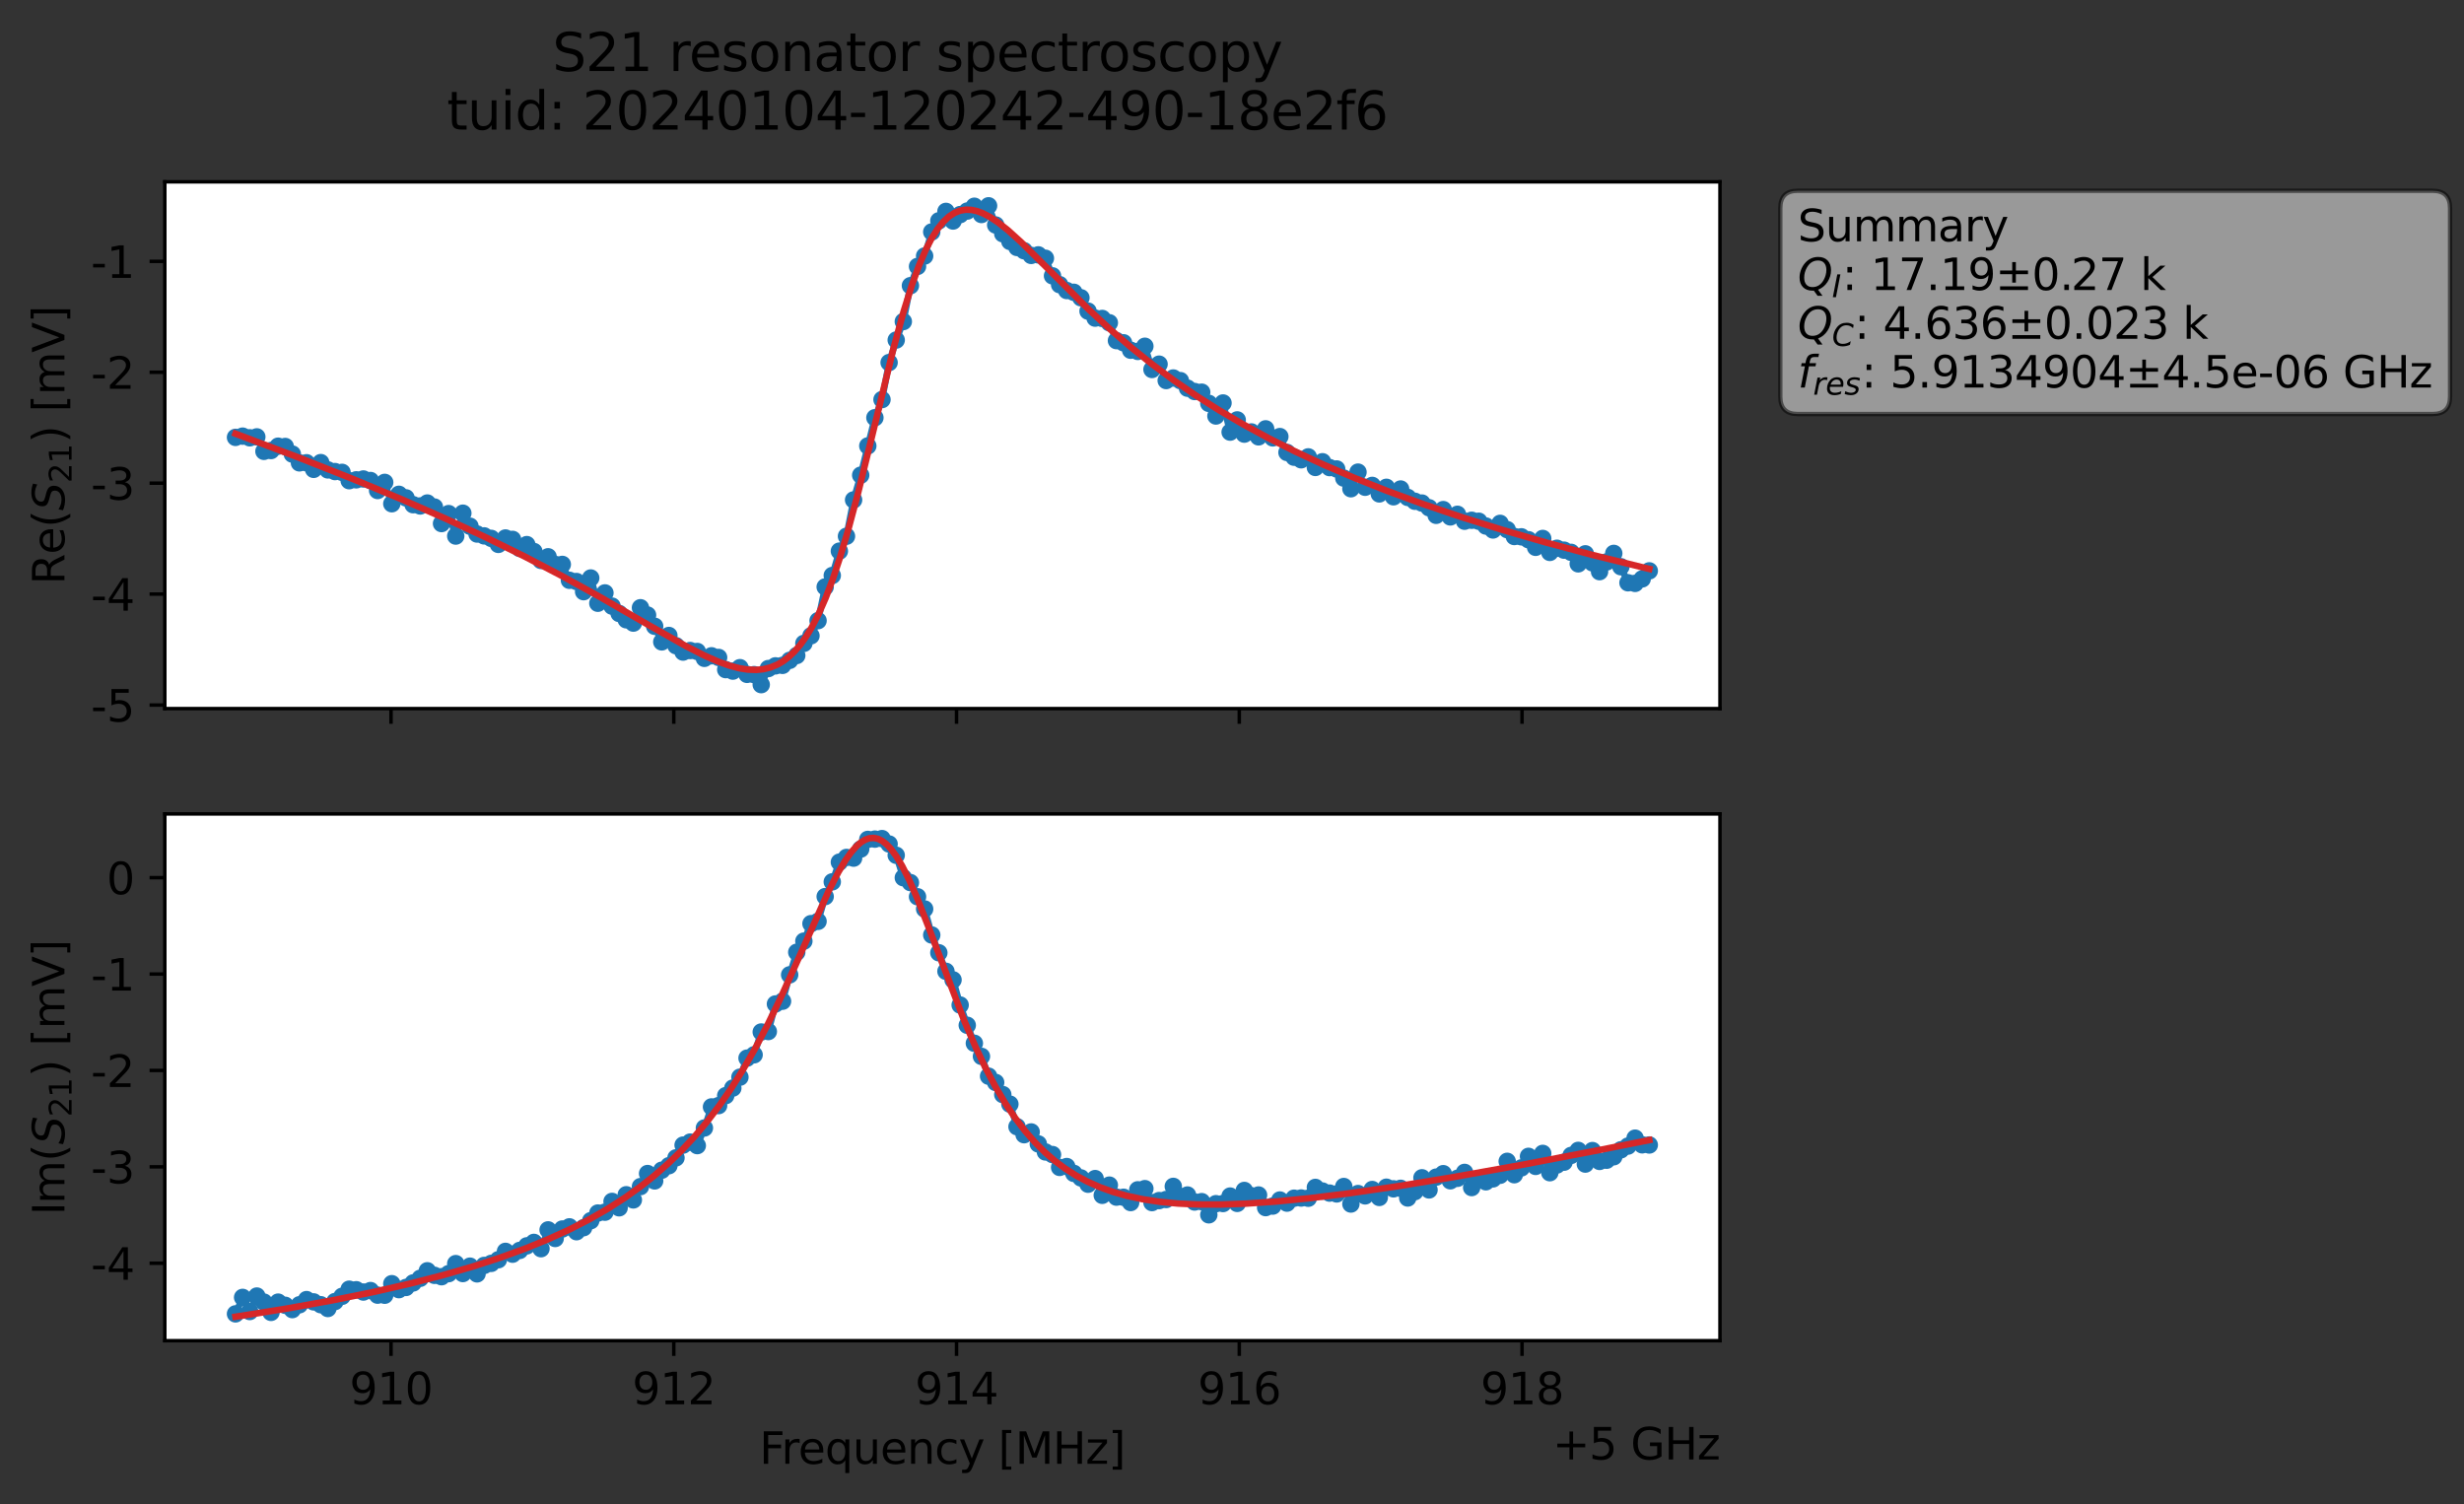 <?xml version="1.0" encoding="utf-8" standalone="no"?>
<!DOCTYPE svg PUBLIC "-//W3C//DTD SVG 1.1//EN"
  "http://www.w3.org/Graphics/SVG/1.1/DTD/svg11.dtd">
<svg xmlns:xlink="http://www.w3.org/1999/xlink" width="565.824pt" height="345.428pt" viewBox="0 0 565.824 345.428" xmlns="http://www.w3.org/2000/svg" version="1.1">
 <rect x="0" y="0" width="565.824" height="345.428" fill="#333333" stroke="none"/>
 <defs>
  <style type="text/css">*{stroke-linejoin: round; stroke-linecap: butt}</style>
 </defs>
 <g id="figure_1">
  <g id="patch_1">
   <path d="M 0 345.428 
L 565.824 345.428 
L 565.824 -0 
L 0 -0 
L 0 345.428 
z
" style="fill: none; opacity: 0"/>
  </g>
  <g id="axes_1">
   <g id="patch_2">
    <path d="M 37.848 162.72 
L 394.968 162.72 
L 394.968 41.76 
L 37.848 41.76 
z
" style="fill: #ffffff"/>
   </g>
   <g id="matplotlib.axis_1">
    <g id="xtick_1">
     <g id="line2d_1">
      <defs>
       <path id="m3294c73bb0" d="M 0 0 
L 0 3.5 
" style="stroke: #000000; stroke-width: 0.8"/>
      </defs>
      <g>
       <use xlink:href="#m3294c73bb0" x="89.793" y="162.72" style="stroke: #000000; stroke-width: 0.8"/>
      </g>
     </g>
    </g>
    <g id="xtick_2">
     <g id="line2d_2">
      <g>
       <use xlink:href="#m3294c73bb0" x="154.724" y="162.72" style="stroke: #000000; stroke-width: 0.8"/>
      </g>
     </g>
    </g>
    <g id="xtick_3">
     <g id="line2d_3">
      <g>
       <use xlink:href="#m3294c73bb0" x="219.655" y="162.72" style="stroke: #000000; stroke-width: 0.8"/>
      </g>
     </g>
    </g>
    <g id="xtick_4">
     <g id="line2d_4">
      <g>
       <use xlink:href="#m3294c73bb0" x="284.586" y="162.72" style="stroke: #000000; stroke-width: 0.8"/>
      </g>
     </g>
    </g>
    <g id="xtick_5">
     <g id="line2d_5">
      <g>
       <use xlink:href="#m3294c73bb0" x="349.517" y="162.72" style="stroke: #000000; stroke-width: 0.8"/>
      </g>
     </g>
    </g>
   </g>
   <g id="matplotlib.axis_2">
    <g id="ytick_1">
     <g id="line2d_6">
      <defs>
       <path id="m3dca352f31" d="M 0 0 
L -3.5 0 
" style="stroke: #000000; stroke-width: 0.8"/>
      </defs>
      <g>
       <use xlink:href="#m3dca352f31" x="37.848" y="161.903" style="stroke: #000000; stroke-width: 0.8"/>
      </g>
     </g>
     <g id="text_1">
      <!-- -5 -->
      <g transform="translate(20.878 165.702) scale(0.1 -0.1)">
       <defs>
        <path id="DejaVuSans-2d" d="M 313 2009 
L 1997 2009 
L 1997 1497 
L 313 1497 
L 313 2009 
z
" transform="scale(0.016)"/>
        <path id="DejaVuSans-35" d="M 691 4666 
L 3169 4666 
L 3169 4134 
L 1269 4134 
L 1269 2991 
Q 1406 3038 1543 3061 
Q 1681 3084 1819 3084 
Q 2600 3084 3056 2656 
Q 3513 2228 3513 1497 
Q 3513 744 3044 326 
Q 2575 -91 1722 -91 
Q 1428 -91 1123 -41 
Q 819 9 494 109 
L 494 744 
Q 775 591 1075 516 
Q 1375 441 1709 441 
Q 2250 441 2565 725 
Q 2881 1009 2881 1497 
Q 2881 1984 2565 2268 
Q 2250 2553 1709 2553 
Q 1456 2553 1204 2497 
Q 953 2441 691 2322 
L 691 4666 
z
" transform="scale(0.016)"/>
       </defs>
       <use xlink:href="#DejaVuSans-2d"/>
       <use xlink:href="#DejaVuSans-35" x="36.084"/>
      </g>
     </g>
    </g>
    <g id="ytick_2">
     <g id="line2d_7">
      <g>
       <use xlink:href="#m3dca352f31" x="37.848" y="136.43" style="stroke: #000000; stroke-width: 0.8"/>
      </g>
     </g>
     <g id="text_2">
      <!-- -4 -->
      <g transform="translate(20.878 140.23) scale(0.1 -0.1)">
       <defs>
        <path id="DejaVuSans-34" d="M 2419 4116 
L 825 1625 
L 2419 1625 
L 2419 4116 
z
M 2253 4666 
L 3047 4666 
L 3047 1625 
L 3713 1625 
L 3713 1100 
L 3047 1100 
L 3047 0 
L 2419 0 
L 2419 1100 
L 313 1100 
L 313 1709 
L 2253 4666 
z
" transform="scale(0.016)"/>
       </defs>
       <use xlink:href="#DejaVuSans-2d"/>
       <use xlink:href="#DejaVuSans-34" x="36.084"/>
      </g>
     </g>
    </g>
    <g id="ytick_3">
     <g id="line2d_8">
      <g>
       <use xlink:href="#m3dca352f31" x="37.848" y="110.958" style="stroke: #000000; stroke-width: 0.8"/>
      </g>
     </g>
     <g id="text_3">
      <!-- -3 -->
      <g transform="translate(20.878 114.757) scale(0.1 -0.1)">
       <defs>
        <path id="DejaVuSans-33" d="M 2597 2516 
Q 3050 2419 3304 2112 
Q 3559 1806 3559 1356 
Q 3559 666 3084 287 
Q 2609 -91 1734 -91 
Q 1441 -91 1130 -33 
Q 819 25 488 141 
L 488 750 
Q 750 597 1062 519 
Q 1375 441 1716 441 
Q 2309 441 2620 675 
Q 2931 909 2931 1356 
Q 2931 1769 2642 2001 
Q 2353 2234 1838 2234 
L 1294 2234 
L 1294 2753 
L 1863 2753 
Q 2328 2753 2575 2939 
Q 2822 3125 2822 3475 
Q 2822 3834 2567 4026 
Q 2313 4219 1838 4219 
Q 1578 4219 1281 4162 
Q 984 4106 628 3988 
L 628 4550 
Q 988 4650 1302 4700 
Q 1616 4750 1894 4750 
Q 2613 4750 3031 4423 
Q 3450 4097 3450 3541 
Q 3450 3153 3228 2886 
Q 3006 2619 2597 2516 
z
" transform="scale(0.016)"/>
       </defs>
       <use xlink:href="#DejaVuSans-2d"/>
       <use xlink:href="#DejaVuSans-33" x="36.084"/>
      </g>
     </g>
    </g>
    <g id="ytick_4">
     <g id="line2d_9">
      <g>
       <use xlink:href="#m3dca352f31" x="37.848" y="85.485" style="stroke: #000000; stroke-width: 0.8"/>
      </g>
     </g>
     <g id="text_4">
      <!-- -2 -->
      <g transform="translate(20.878 89.284) scale(0.1 -0.1)">
       <defs>
        <path id="DejaVuSans-32" d="M 1228 531 
L 3431 531 
L 3431 0 
L 469 0 
L 469 531 
Q 828 903 1448 1529 
Q 2069 2156 2228 2338 
Q 2531 2678 2651 2914 
Q 2772 3150 2772 3378 
Q 2772 3750 2511 3984 
Q 2250 4219 1831 4219 
Q 1534 4219 1204 4116 
Q 875 4013 500 3803 
L 500 4441 
Q 881 4594 1212 4672 
Q 1544 4750 1819 4750 
Q 2544 4750 2975 4387 
Q 3406 4025 3406 3419 
Q 3406 3131 3298 2873 
Q 3191 2616 2906 2266 
Q 2828 2175 2409 1742 
Q 1991 1309 1228 531 
z
" transform="scale(0.016)"/>
       </defs>
       <use xlink:href="#DejaVuSans-2d"/>
       <use xlink:href="#DejaVuSans-32" x="36.084"/>
      </g>
     </g>
    </g>
    <g id="ytick_5">
     <g id="line2d_10">
      <g>
       <use xlink:href="#m3dca352f31" x="37.848" y="60.012" style="stroke: #000000; stroke-width: 0.8"/>
      </g>
     </g>
     <g id="text_5">
      <!-- -1 -->
      <g transform="translate(20.878 63.811) scale(0.1 -0.1)">
       <defs>
        <path id="DejaVuSans-31" d="M 794 531 
L 1825 531 
L 1825 4091 
L 703 3866 
L 703 4441 
L 1819 4666 
L 2450 4666 
L 2450 531 
L 3481 531 
L 3481 0 
L 794 0 
L 794 531 
z
" transform="scale(0.016)"/>
       </defs>
       <use xlink:href="#DejaVuSans-2d"/>
       <use xlink:href="#DejaVuSans-31" x="36.084"/>
      </g>
     </g>
    </g>
    <g id="text_6">
     <!-- Re$(S_{21})$ [mV] -->
     <g transform="translate(14.798 134.24) rotate(-90) scale(0.1 -0.1)">
      <defs>
       <path id="DejaVuSans-52" d="M 2841 2188 
Q 3044 2119 3236 1894 
Q 3428 1669 3622 1275 
L 4263 0 
L 3584 0 
L 2988 1197 
Q 2756 1666 2539 1819 
Q 2322 1972 1947 1972 
L 1259 1972 
L 1259 0 
L 628 0 
L 628 4666 
L 2053 4666 
Q 2853 4666 3247 4331 
Q 3641 3997 3641 3322 
Q 3641 2881 3436 2590 
Q 3231 2300 2841 2188 
z
M 1259 4147 
L 1259 2491 
L 2053 2491 
Q 2509 2491 2742 2702 
Q 2975 2913 2975 3322 
Q 2975 3731 2742 3939 
Q 2509 4147 2053 4147 
L 1259 4147 
z
" transform="scale(0.016)"/>
       <path id="DejaVuSans-65" d="M 3597 1894 
L 3597 1613 
L 953 1613 
Q 991 1019 1311 708 
Q 1631 397 2203 397 
Q 2534 397 2845 478 
Q 3156 559 3463 722 
L 3463 178 
Q 3153 47 2828 -22 
Q 2503 -91 2169 -91 
Q 1331 -91 842 396 
Q 353 884 353 1716 
Q 353 2575 817 3079 
Q 1281 3584 2069 3584 
Q 2775 3584 3186 3129 
Q 3597 2675 3597 1894 
z
M 3022 2063 
Q 3016 2534 2758 2815 
Q 2500 3097 2075 3097 
Q 1594 3097 1305 2825 
Q 1016 2553 972 2059 
L 3022 2063 
z
" transform="scale(0.016)"/>
       <path id="DejaVuSans-28" d="M 1984 4856 
Q 1566 4138 1362 3434 
Q 1159 2731 1159 2009 
Q 1159 1288 1364 580 
Q 1569 -128 1984 -844 
L 1484 -844 
Q 1016 -109 783 600 
Q 550 1309 550 2009 
Q 550 2706 781 3412 
Q 1013 4119 1484 4856 
L 1984 4856 
z
" transform="scale(0.016)"/>
       <path id="DejaVuSans-Oblique-53" d="M 3859 4513 
L 3738 3897 
Q 3422 4066 3111 4152 
Q 2800 4238 2509 4238 
Q 1944 4238 1609 3991 
Q 1275 3744 1275 3334 
Q 1275 3109 1398 2989 
Q 1522 2869 2034 2731 
L 2413 2638 
Q 3053 2472 3303 2217 
Q 3553 1963 3553 1503 
Q 3553 797 2998 353 
Q 2444 -91 1538 -91 
Q 1166 -91 791 -17 
Q 416 56 38 206 
L 166 856 
Q 513 641 861 531 
Q 1209 422 1556 422 
Q 2147 422 2503 684 
Q 2859 947 2859 1369 
Q 2859 1650 2717 1795 
Q 2575 1941 2106 2059 
L 1728 2156 
Q 1081 2325 845 2545 
Q 609 2766 609 3163 
Q 609 3859 1145 4304 
Q 1681 4750 2541 4750 
Q 2875 4750 3203 4690 
Q 3531 4631 3859 4513 
z
" transform="scale(0.016)"/>
       <path id="DejaVuSans-29" d="M 513 4856 
L 1013 4856 
Q 1481 4119 1714 3412 
Q 1947 2706 1947 2009 
Q 1947 1309 1714 600 
Q 1481 -109 1013 -844 
L 513 -844 
Q 928 -128 1133 580 
Q 1338 1288 1338 2009 
Q 1338 2731 1133 3434 
Q 928 4138 513 4856 
z
" transform="scale(0.016)"/>
       <path id="DejaVuSans-20" transform="scale(0.016)"/>
       <path id="DejaVuSans-5b" d="M 550 4863 
L 1875 4863 
L 1875 4416 
L 1125 4416 
L 1125 -397 
L 1875 -397 
L 1875 -844 
L 550 -844 
L 550 4863 
z
" transform="scale(0.016)"/>
       <path id="DejaVuSans-6d" d="M 3328 2828 
Q 3544 3216 3844 3400 
Q 4144 3584 4550 3584 
Q 5097 3584 5394 3201 
Q 5691 2819 5691 2113 
L 5691 0 
L 5113 0 
L 5113 2094 
Q 5113 2597 4934 2840 
Q 4756 3084 4391 3084 
Q 3944 3084 3684 2787 
Q 3425 2491 3425 1978 
L 3425 0 
L 2847 0 
L 2847 2094 
Q 2847 2600 2669 2842 
Q 2491 3084 2119 3084 
Q 1678 3084 1418 2786 
Q 1159 2488 1159 1978 
L 1159 0 
L 581 0 
L 581 3500 
L 1159 3500 
L 1159 2956 
Q 1356 3278 1631 3431 
Q 1906 3584 2284 3584 
Q 2666 3584 2933 3390 
Q 3200 3197 3328 2828 
z
" transform="scale(0.016)"/>
       <path id="DejaVuSans-56" d="M 1831 0 
L 50 4666 
L 709 4666 
L 2188 738 
L 3669 4666 
L 4325 4666 
L 2547 0 
L 1831 0 
z
" transform="scale(0.016)"/>
       <path id="DejaVuSans-5d" d="M 1947 4863 
L 1947 -844 
L 622 -844 
L 622 -397 
L 1369 -397 
L 1369 4416 
L 622 4416 
L 622 4863 
L 1947 4863 
z
" transform="scale(0.016)"/>
      </defs>
      <use xlink:href="#DejaVuSans-52" transform="translate(0 0.016)"/>
      <use xlink:href="#DejaVuSans-65" transform="translate(69.482 0.016)"/>
      <use xlink:href="#DejaVuSans-28" transform="translate(131.006 0.016)"/>
      <use xlink:href="#DejaVuSans-Oblique-53" transform="translate(170.02 0.016)"/>
      <use xlink:href="#DejaVuSans-32" transform="translate(233.496 -16.391) scale(0.7)"/>
      <use xlink:href="#DejaVuSans-31" transform="translate(278.032 -16.391) scale(0.7)"/>
      <use xlink:href="#DejaVuSans-29" transform="translate(325.303 0.016)"/>
      <use xlink:href="#DejaVuSans-20" transform="translate(364.316 0.016)"/>
      <use xlink:href="#DejaVuSans-5b" transform="translate(396.104 0.016)"/>
      <use xlink:href="#DejaVuSans-6d" transform="translate(435.117 0.016)"/>
      <use xlink:href="#DejaVuSans-56" transform="translate(532.529 0.016)"/>
      <use xlink:href="#DejaVuSans-5d" transform="translate(600.938 0.016)"/>
     </g>
    </g>
   </g>
   <g id="line2d_11">
    <path d="M 54.081 100.441 
L 55.713 100.157 
L 57.344 100.534 
L 58.975 100.325 
L 60.607 103.647 
L 62.238 103.462 
L 63.87 102.466 
L 65.501 102.531 
L 67.133 104.276 
L 68.764 106.29 
L 70.395 106.268 
L 72.027 107.779 
L 73.658 106.231 
L 75.29 107.908 
L 76.921 108.291 
L 78.553 108.473 
L 80.184 110.386 
L 83.447 109.993 
L 85.078 110.343 
L 86.71 112.641 
L 88.341 110.773 
L 89.973 115.679 
L 91.604 113.515 
L 93.235 114.332 
L 94.867 115.897 
L 96.498 116.19 
L 98.13 115.515 
L 99.761 116.434 
L 101.393 120.229 
L 103.024 117.942 
L 104.655 123.1 
L 106.287 117.85 
L 107.918 120.844 
L 109.55 122.631 
L 111.181 123.059 
L 112.813 123.633 
L 114.444 125.015 
L 116.076 123.545 
L 117.707 123.863 
L 119.338 125.936 
L 120.97 125.062 
L 122.601 126.648 
L 124.233 128.704 
L 125.864 127.859 
L 127.496 129.62 
L 129.127 129.612 
L 130.758 133.259 
L 132.39 133.54 
L 134.021 135.872 
L 135.653 132.731 
L 137.284 138.528 
L 138.916 136.156 
L 140.547 139.192 
L 142.178 140.878 
L 143.81 142.327 
L 145.441 143.09 
L 147.073 139.558 
L 148.704 141.24 
L 150.336 143.82 
L 151.967 147.404 
L 153.598 145.934 
L 155.23 148.277 
L 156.861 149.74 
L 158.493 149.387 
L 160.124 149.605 
L 161.756 151.182 
L 163.387 150.598 
L 165.018 150.976 
L 166.65 153.769 
L 168.281 154.114 
L 169.913 153.323 
L 171.544 154.859 
L 173.176 154.916 
L 174.807 157.222 
L 176.438 153.525 
L 178.07 152.907 
L 179.701 152.791 
L 182.964 150.526 
L 184.596 147.745 
L 186.227 146 
L 187.858 142.528 
L 189.49 134.786 
L 191.121 132.158 
L 192.753 126.558 
L 194.384 123.14 
L 196.016 114.803 
L 197.647 109.119 
L 200.91 95.923 
L 202.541 91.758 
L 204.173 83.257 
L 205.804 78.092 
L 207.436 73.841 
L 209.067 65.604 
L 210.698 61.184 
L 212.33 58.786 
L 213.961 53.261 
L 215.593 50.706 
L 217.224 48.545 
L 218.856 50.756 
L 220.487 49.28 
L 222.118 48.465 
L 223.75 47.36 
L 225.381 49.26 
L 227.013 47.258 
L 228.644 51.67 
L 230.276 53.68 
L 231.907 55.442 
L 233.538 56.827 
L 235.17 57.58 
L 236.801 58.652 
L 238.433 58.528 
L 240.064 59.306 
L 241.696 63.347 
L 243.327 65.37 
L 244.958 66.718 
L 246.59 67.121 
L 248.221 68.381 
L 249.853 71.45 
L 251.484 73.052 
L 253.116 73.13 
L 254.747 74.119 
L 256.378 78.222 
L 258.01 78.715 
L 259.641 80.427 
L 261.273 80.704 
L 262.904 79.514 
L 264.536 84.849 
L 266.167 83.628 
L 267.798 87.387 
L 269.43 86.805 
L 271.061 87.41 
L 272.693 89.142 
L 274.324 89.907 
L 275.956 90.061 
L 277.587 92.629 
L 279.218 95.532 
L 280.85 92.539 
L 282.481 99.232 
L 284.113 96.43 
L 285.744 99.695 
L 287.376 99.19 
L 289.007 100.318 
L 290.638 98.481 
L 292.27 100.555 
L 293.901 100.256 
L 295.533 103.901 
L 297.164 104.991 
L 298.796 105.585 
L 300.427 104.918 
L 302.059 107.342 
L 303.69 106.037 
L 305.321 107.376 
L 306.953 107.691 
L 308.584 109.79 
L 310.216 112.236 
L 311.847 108.417 
L 313.479 111.892 
L 315.11 111.467 
L 316.741 113.421 
L 318.373 111.904 
L 320.004 114.083 
L 321.636 112.299 
L 323.267 114.228 
L 324.899 115.112 
L 326.53 115.525 
L 328.161 116.602 
L 329.793 118.336 
L 331.424 117.025 
L 333.056 118.704 
L 334.687 118.107 
L 336.319 119.692 
L 337.95 119.474 
L 339.581 119.695 
L 341.213 120.798 
L 342.844 121.7 
L 344.476 120.184 
L 347.739 123.201 
L 349.37 123.275 
L 351.001 123.944 
L 352.633 125.689 
L 354.264 123.65 
L 355.896 126.857 
L 357.527 125.9 
L 360.79 126.843 
L 362.421 129.48 
L 364.053 127.18 
L 367.316 131.276 
L 368.947 129.041 
L 370.579 127.08 
L 372.21 130.141 
L 373.841 133.826 
L 375.473 133.97 
L 377.104 132.938 
L 378.736 131.093 
L 378.736 131.093 
" clip-path="url(#p8f6d14dd6d)" style="fill: none; stroke: #1f77b4; stroke-width: 1.5; stroke-linecap: square"/>
    <defs>
     <path id="m71b05558ad" d="M 0 1.5 
C 0.398 1.5 0.779 1.342 1.061 1.061 
C 1.342 0.779 1.5 0.398 1.5 0 
C 1.5 -0.398 1.342 -0.779 1.061 -1.061 
C 0.779 -1.342 0.398 -1.5 0 -1.5 
C -0.398 -1.5 -0.779 -1.342 -1.061 -1.061 
C -1.342 -0.779 -1.5 -0.398 -1.5 0 
C -1.5 0.398 -1.342 0.779 -1.061 1.061 
C -0.779 1.342 -0.398 1.5 0 1.5 
z
" style="stroke: #1f77b4"/>
    </defs>
    <g clip-path="url(#p8f6d14dd6d)">
     <use xlink:href="#m71b05558ad" x="54.081" y="100.441" style="fill: #1f77b4; stroke: #1f77b4"/>
     <use xlink:href="#m71b05558ad" x="55.713" y="100.157" style="fill: #1f77b4; stroke: #1f77b4"/>
     <use xlink:href="#m71b05558ad" x="57.344" y="100.534" style="fill: #1f77b4; stroke: #1f77b4"/>
     <use xlink:href="#m71b05558ad" x="58.975" y="100.325" style="fill: #1f77b4; stroke: #1f77b4"/>
     <use xlink:href="#m71b05558ad" x="60.607" y="103.647" style="fill: #1f77b4; stroke: #1f77b4"/>
     <use xlink:href="#m71b05558ad" x="62.238" y="103.462" style="fill: #1f77b4; stroke: #1f77b4"/>
     <use xlink:href="#m71b05558ad" x="63.87" y="102.466" style="fill: #1f77b4; stroke: #1f77b4"/>
     <use xlink:href="#m71b05558ad" x="65.501" y="102.531" style="fill: #1f77b4; stroke: #1f77b4"/>
     <use xlink:href="#m71b05558ad" x="67.133" y="104.276" style="fill: #1f77b4; stroke: #1f77b4"/>
     <use xlink:href="#m71b05558ad" x="68.764" y="106.29" style="fill: #1f77b4; stroke: #1f77b4"/>
     <use xlink:href="#m71b05558ad" x="70.395" y="106.268" style="fill: #1f77b4; stroke: #1f77b4"/>
     <use xlink:href="#m71b05558ad" x="72.027" y="107.779" style="fill: #1f77b4; stroke: #1f77b4"/>
     <use xlink:href="#m71b05558ad" x="73.658" y="106.231" style="fill: #1f77b4; stroke: #1f77b4"/>
     <use xlink:href="#m71b05558ad" x="75.29" y="107.908" style="fill: #1f77b4; stroke: #1f77b4"/>
     <use xlink:href="#m71b05558ad" x="76.921" y="108.291" style="fill: #1f77b4; stroke: #1f77b4"/>
     <use xlink:href="#m71b05558ad" x="78.553" y="108.473" style="fill: #1f77b4; stroke: #1f77b4"/>
     <use xlink:href="#m71b05558ad" x="80.184" y="110.386" style="fill: #1f77b4; stroke: #1f77b4"/>
     <use xlink:href="#m71b05558ad" x="81.815" y="110.188" style="fill: #1f77b4; stroke: #1f77b4"/>
     <use xlink:href="#m71b05558ad" x="83.447" y="109.993" style="fill: #1f77b4; stroke: #1f77b4"/>
     <use xlink:href="#m71b05558ad" x="85.078" y="110.343" style="fill: #1f77b4; stroke: #1f77b4"/>
     <use xlink:href="#m71b05558ad" x="86.71" y="112.641" style="fill: #1f77b4; stroke: #1f77b4"/>
     <use xlink:href="#m71b05558ad" x="88.341" y="110.773" style="fill: #1f77b4; stroke: #1f77b4"/>
     <use xlink:href="#m71b05558ad" x="89.973" y="115.679" style="fill: #1f77b4; stroke: #1f77b4"/>
     <use xlink:href="#m71b05558ad" x="91.604" y="113.515" style="fill: #1f77b4; stroke: #1f77b4"/>
     <use xlink:href="#m71b05558ad" x="93.235" y="114.332" style="fill: #1f77b4; stroke: #1f77b4"/>
     <use xlink:href="#m71b05558ad" x="94.867" y="115.897" style="fill: #1f77b4; stroke: #1f77b4"/>
     <use xlink:href="#m71b05558ad" x="96.498" y="116.19" style="fill: #1f77b4; stroke: #1f77b4"/>
     <use xlink:href="#m71b05558ad" x="98.13" y="115.515" style="fill: #1f77b4; stroke: #1f77b4"/>
     <use xlink:href="#m71b05558ad" x="99.761" y="116.434" style="fill: #1f77b4; stroke: #1f77b4"/>
     <use xlink:href="#m71b05558ad" x="101.393" y="120.229" style="fill: #1f77b4; stroke: #1f77b4"/>
     <use xlink:href="#m71b05558ad" x="103.024" y="117.942" style="fill: #1f77b4; stroke: #1f77b4"/>
     <use xlink:href="#m71b05558ad" x="104.655" y="123.1" style="fill: #1f77b4; stroke: #1f77b4"/>
     <use xlink:href="#m71b05558ad" x="106.287" y="117.85" style="fill: #1f77b4; stroke: #1f77b4"/>
     <use xlink:href="#m71b05558ad" x="107.918" y="120.844" style="fill: #1f77b4; stroke: #1f77b4"/>
     <use xlink:href="#m71b05558ad" x="109.55" y="122.631" style="fill: #1f77b4; stroke: #1f77b4"/>
     <use xlink:href="#m71b05558ad" x="111.181" y="123.059" style="fill: #1f77b4; stroke: #1f77b4"/>
     <use xlink:href="#m71b05558ad" x="112.813" y="123.633" style="fill: #1f77b4; stroke: #1f77b4"/>
     <use xlink:href="#m71b05558ad" x="114.444" y="125.015" style="fill: #1f77b4; stroke: #1f77b4"/>
     <use xlink:href="#m71b05558ad" x="116.076" y="123.545" style="fill: #1f77b4; stroke: #1f77b4"/>
     <use xlink:href="#m71b05558ad" x="117.707" y="123.863" style="fill: #1f77b4; stroke: #1f77b4"/>
     <use xlink:href="#m71b05558ad" x="119.338" y="125.936" style="fill: #1f77b4; stroke: #1f77b4"/>
     <use xlink:href="#m71b05558ad" x="120.97" y="125.062" style="fill: #1f77b4; stroke: #1f77b4"/>
     <use xlink:href="#m71b05558ad" x="122.601" y="126.648" style="fill: #1f77b4; stroke: #1f77b4"/>
     <use xlink:href="#m71b05558ad" x="124.233" y="128.704" style="fill: #1f77b4; stroke: #1f77b4"/>
     <use xlink:href="#m71b05558ad" x="125.864" y="127.859" style="fill: #1f77b4; stroke: #1f77b4"/>
     <use xlink:href="#m71b05558ad" x="127.496" y="129.62" style="fill: #1f77b4; stroke: #1f77b4"/>
     <use xlink:href="#m71b05558ad" x="129.127" y="129.612" style="fill: #1f77b4; stroke: #1f77b4"/>
     <use xlink:href="#m71b05558ad" x="130.758" y="133.259" style="fill: #1f77b4; stroke: #1f77b4"/>
     <use xlink:href="#m71b05558ad" x="132.39" y="133.54" style="fill: #1f77b4; stroke: #1f77b4"/>
     <use xlink:href="#m71b05558ad" x="134.021" y="135.872" style="fill: #1f77b4; stroke: #1f77b4"/>
     <use xlink:href="#m71b05558ad" x="135.653" y="132.731" style="fill: #1f77b4; stroke: #1f77b4"/>
     <use xlink:href="#m71b05558ad" x="137.284" y="138.528" style="fill: #1f77b4; stroke: #1f77b4"/>
     <use xlink:href="#m71b05558ad" x="138.916" y="136.156" style="fill: #1f77b4; stroke: #1f77b4"/>
     <use xlink:href="#m71b05558ad" x="140.547" y="139.192" style="fill: #1f77b4; stroke: #1f77b4"/>
     <use xlink:href="#m71b05558ad" x="142.178" y="140.878" style="fill: #1f77b4; stroke: #1f77b4"/>
     <use xlink:href="#m71b05558ad" x="143.81" y="142.327" style="fill: #1f77b4; stroke: #1f77b4"/>
     <use xlink:href="#m71b05558ad" x="145.441" y="143.09" style="fill: #1f77b4; stroke: #1f77b4"/>
     <use xlink:href="#m71b05558ad" x="147.073" y="139.558" style="fill: #1f77b4; stroke: #1f77b4"/>
     <use xlink:href="#m71b05558ad" x="148.704" y="141.24" style="fill: #1f77b4; stroke: #1f77b4"/>
     <use xlink:href="#m71b05558ad" x="150.336" y="143.82" style="fill: #1f77b4; stroke: #1f77b4"/>
     <use xlink:href="#m71b05558ad" x="151.967" y="147.404" style="fill: #1f77b4; stroke: #1f77b4"/>
     <use xlink:href="#m71b05558ad" x="153.598" y="145.934" style="fill: #1f77b4; stroke: #1f77b4"/>
     <use xlink:href="#m71b05558ad" x="155.23" y="148.277" style="fill: #1f77b4; stroke: #1f77b4"/>
     <use xlink:href="#m71b05558ad" x="156.861" y="149.74" style="fill: #1f77b4; stroke: #1f77b4"/>
     <use xlink:href="#m71b05558ad" x="158.493" y="149.387" style="fill: #1f77b4; stroke: #1f77b4"/>
     <use xlink:href="#m71b05558ad" x="160.124" y="149.605" style="fill: #1f77b4; stroke: #1f77b4"/>
     <use xlink:href="#m71b05558ad" x="161.756" y="151.182" style="fill: #1f77b4; stroke: #1f77b4"/>
     <use xlink:href="#m71b05558ad" x="163.387" y="150.598" style="fill: #1f77b4; stroke: #1f77b4"/>
     <use xlink:href="#m71b05558ad" x="165.018" y="150.976" style="fill: #1f77b4; stroke: #1f77b4"/>
     <use xlink:href="#m71b05558ad" x="166.65" y="153.769" style="fill: #1f77b4; stroke: #1f77b4"/>
     <use xlink:href="#m71b05558ad" x="168.281" y="154.114" style="fill: #1f77b4; stroke: #1f77b4"/>
     <use xlink:href="#m71b05558ad" x="169.913" y="153.323" style="fill: #1f77b4; stroke: #1f77b4"/>
     <use xlink:href="#m71b05558ad" x="171.544" y="154.859" style="fill: #1f77b4; stroke: #1f77b4"/>
     <use xlink:href="#m71b05558ad" x="173.176" y="154.916" style="fill: #1f77b4; stroke: #1f77b4"/>
     <use xlink:href="#m71b05558ad" x="174.807" y="157.222" style="fill: #1f77b4; stroke: #1f77b4"/>
     <use xlink:href="#m71b05558ad" x="176.438" y="153.525" style="fill: #1f77b4; stroke: #1f77b4"/>
     <use xlink:href="#m71b05558ad" x="178.07" y="152.907" style="fill: #1f77b4; stroke: #1f77b4"/>
     <use xlink:href="#m71b05558ad" x="179.701" y="152.791" style="fill: #1f77b4; stroke: #1f77b4"/>
     <use xlink:href="#m71b05558ad" x="181.333" y="151.644" style="fill: #1f77b4; stroke: #1f77b4"/>
     <use xlink:href="#m71b05558ad" x="182.964" y="150.526" style="fill: #1f77b4; stroke: #1f77b4"/>
     <use xlink:href="#m71b05558ad" x="184.596" y="147.745" style="fill: #1f77b4; stroke: #1f77b4"/>
     <use xlink:href="#m71b05558ad" x="186.227" y="146" style="fill: #1f77b4; stroke: #1f77b4"/>
     <use xlink:href="#m71b05558ad" x="187.858" y="142.528" style="fill: #1f77b4; stroke: #1f77b4"/>
     <use xlink:href="#m71b05558ad" x="189.49" y="134.786" style="fill: #1f77b4; stroke: #1f77b4"/>
     <use xlink:href="#m71b05558ad" x="191.121" y="132.158" style="fill: #1f77b4; stroke: #1f77b4"/>
     <use xlink:href="#m71b05558ad" x="192.753" y="126.558" style="fill: #1f77b4; stroke: #1f77b4"/>
     <use xlink:href="#m71b05558ad" x="194.384" y="123.14" style="fill: #1f77b4; stroke: #1f77b4"/>
     <use xlink:href="#m71b05558ad" x="196.016" y="114.803" style="fill: #1f77b4; stroke: #1f77b4"/>
     <use xlink:href="#m71b05558ad" x="197.647" y="109.119" style="fill: #1f77b4; stroke: #1f77b4"/>
     <use xlink:href="#m71b05558ad" x="199.278" y="102.404" style="fill: #1f77b4; stroke: #1f77b4"/>
     <use xlink:href="#m71b05558ad" x="200.91" y="95.923" style="fill: #1f77b4; stroke: #1f77b4"/>
     <use xlink:href="#m71b05558ad" x="202.541" y="91.758" style="fill: #1f77b4; stroke: #1f77b4"/>
     <use xlink:href="#m71b05558ad" x="204.173" y="83.257" style="fill: #1f77b4; stroke: #1f77b4"/>
     <use xlink:href="#m71b05558ad" x="205.804" y="78.092" style="fill: #1f77b4; stroke: #1f77b4"/>
     <use xlink:href="#m71b05558ad" x="207.436" y="73.841" style="fill: #1f77b4; stroke: #1f77b4"/>
     <use xlink:href="#m71b05558ad" x="209.067" y="65.604" style="fill: #1f77b4; stroke: #1f77b4"/>
     <use xlink:href="#m71b05558ad" x="210.698" y="61.184" style="fill: #1f77b4; stroke: #1f77b4"/>
     <use xlink:href="#m71b05558ad" x="212.33" y="58.786" style="fill: #1f77b4; stroke: #1f77b4"/>
     <use xlink:href="#m71b05558ad" x="213.961" y="53.261" style="fill: #1f77b4; stroke: #1f77b4"/>
     <use xlink:href="#m71b05558ad" x="215.593" y="50.706" style="fill: #1f77b4; stroke: #1f77b4"/>
     <use xlink:href="#m71b05558ad" x="217.224" y="48.545" style="fill: #1f77b4; stroke: #1f77b4"/>
     <use xlink:href="#m71b05558ad" x="218.856" y="50.756" style="fill: #1f77b4; stroke: #1f77b4"/>
     <use xlink:href="#m71b05558ad" x="220.487" y="49.28" style="fill: #1f77b4; stroke: #1f77b4"/>
     <use xlink:href="#m71b05558ad" x="222.118" y="48.465" style="fill: #1f77b4; stroke: #1f77b4"/>
     <use xlink:href="#m71b05558ad" x="223.75" y="47.36" style="fill: #1f77b4; stroke: #1f77b4"/>
     <use xlink:href="#m71b05558ad" x="225.381" y="49.26" style="fill: #1f77b4; stroke: #1f77b4"/>
     <use xlink:href="#m71b05558ad" x="227.013" y="47.258" style="fill: #1f77b4; stroke: #1f77b4"/>
     <use xlink:href="#m71b05558ad" x="228.644" y="51.67" style="fill: #1f77b4; stroke: #1f77b4"/>
     <use xlink:href="#m71b05558ad" x="230.276" y="53.68" style="fill: #1f77b4; stroke: #1f77b4"/>
     <use xlink:href="#m71b05558ad" x="231.907" y="55.442" style="fill: #1f77b4; stroke: #1f77b4"/>
     <use xlink:href="#m71b05558ad" x="233.538" y="56.827" style="fill: #1f77b4; stroke: #1f77b4"/>
     <use xlink:href="#m71b05558ad" x="235.17" y="57.58" style="fill: #1f77b4; stroke: #1f77b4"/>
     <use xlink:href="#m71b05558ad" x="236.801" y="58.652" style="fill: #1f77b4; stroke: #1f77b4"/>
     <use xlink:href="#m71b05558ad" x="238.433" y="58.528" style="fill: #1f77b4; stroke: #1f77b4"/>
     <use xlink:href="#m71b05558ad" x="240.064" y="59.306" style="fill: #1f77b4; stroke: #1f77b4"/>
     <use xlink:href="#m71b05558ad" x="241.696" y="63.347" style="fill: #1f77b4; stroke: #1f77b4"/>
     <use xlink:href="#m71b05558ad" x="243.327" y="65.37" style="fill: #1f77b4; stroke: #1f77b4"/>
     <use xlink:href="#m71b05558ad" x="244.958" y="66.718" style="fill: #1f77b4; stroke: #1f77b4"/>
     <use xlink:href="#m71b05558ad" x="246.59" y="67.121" style="fill: #1f77b4; stroke: #1f77b4"/>
     <use xlink:href="#m71b05558ad" x="248.221" y="68.381" style="fill: #1f77b4; stroke: #1f77b4"/>
     <use xlink:href="#m71b05558ad" x="249.853" y="71.45" style="fill: #1f77b4; stroke: #1f77b4"/>
     <use xlink:href="#m71b05558ad" x="251.484" y="73.052" style="fill: #1f77b4; stroke: #1f77b4"/>
     <use xlink:href="#m71b05558ad" x="253.116" y="73.13" style="fill: #1f77b4; stroke: #1f77b4"/>
     <use xlink:href="#m71b05558ad" x="254.747" y="74.119" style="fill: #1f77b4; stroke: #1f77b4"/>
     <use xlink:href="#m71b05558ad" x="256.378" y="78.222" style="fill: #1f77b4; stroke: #1f77b4"/>
     <use xlink:href="#m71b05558ad" x="258.01" y="78.715" style="fill: #1f77b4; stroke: #1f77b4"/>
     <use xlink:href="#m71b05558ad" x="259.641" y="80.427" style="fill: #1f77b4; stroke: #1f77b4"/>
     <use xlink:href="#m71b05558ad" x="261.273" y="80.704" style="fill: #1f77b4; stroke: #1f77b4"/>
     <use xlink:href="#m71b05558ad" x="262.904" y="79.514" style="fill: #1f77b4; stroke: #1f77b4"/>
     <use xlink:href="#m71b05558ad" x="264.536" y="84.849" style="fill: #1f77b4; stroke: #1f77b4"/>
     <use xlink:href="#m71b05558ad" x="266.167" y="83.628" style="fill: #1f77b4; stroke: #1f77b4"/>
     <use xlink:href="#m71b05558ad" x="267.798" y="87.387" style="fill: #1f77b4; stroke: #1f77b4"/>
     <use xlink:href="#m71b05558ad" x="269.43" y="86.805" style="fill: #1f77b4; stroke: #1f77b4"/>
     <use xlink:href="#m71b05558ad" x="271.061" y="87.41" style="fill: #1f77b4; stroke: #1f77b4"/>
     <use xlink:href="#m71b05558ad" x="272.693" y="89.142" style="fill: #1f77b4; stroke: #1f77b4"/>
     <use xlink:href="#m71b05558ad" x="274.324" y="89.907" style="fill: #1f77b4; stroke: #1f77b4"/>
     <use xlink:href="#m71b05558ad" x="275.956" y="90.061" style="fill: #1f77b4; stroke: #1f77b4"/>
     <use xlink:href="#m71b05558ad" x="277.587" y="92.629" style="fill: #1f77b4; stroke: #1f77b4"/>
     <use xlink:href="#m71b05558ad" x="279.218" y="95.532" style="fill: #1f77b4; stroke: #1f77b4"/>
     <use xlink:href="#m71b05558ad" x="280.85" y="92.539" style="fill: #1f77b4; stroke: #1f77b4"/>
     <use xlink:href="#m71b05558ad" x="282.481" y="99.232" style="fill: #1f77b4; stroke: #1f77b4"/>
     <use xlink:href="#m71b05558ad" x="284.113" y="96.43" style="fill: #1f77b4; stroke: #1f77b4"/>
     <use xlink:href="#m71b05558ad" x="285.744" y="99.695" style="fill: #1f77b4; stroke: #1f77b4"/>
     <use xlink:href="#m71b05558ad" x="287.376" y="99.19" style="fill: #1f77b4; stroke: #1f77b4"/>
     <use xlink:href="#m71b05558ad" x="289.007" y="100.318" style="fill: #1f77b4; stroke: #1f77b4"/>
     <use xlink:href="#m71b05558ad" x="290.638" y="98.481" style="fill: #1f77b4; stroke: #1f77b4"/>
     <use xlink:href="#m71b05558ad" x="292.27" y="100.555" style="fill: #1f77b4; stroke: #1f77b4"/>
     <use xlink:href="#m71b05558ad" x="293.901" y="100.256" style="fill: #1f77b4; stroke: #1f77b4"/>
     <use xlink:href="#m71b05558ad" x="295.533" y="103.901" style="fill: #1f77b4; stroke: #1f77b4"/>
     <use xlink:href="#m71b05558ad" x="297.164" y="104.991" style="fill: #1f77b4; stroke: #1f77b4"/>
     <use xlink:href="#m71b05558ad" x="298.796" y="105.585" style="fill: #1f77b4; stroke: #1f77b4"/>
     <use xlink:href="#m71b05558ad" x="300.427" y="104.918" style="fill: #1f77b4; stroke: #1f77b4"/>
     <use xlink:href="#m71b05558ad" x="302.059" y="107.342" style="fill: #1f77b4; stroke: #1f77b4"/>
     <use xlink:href="#m71b05558ad" x="303.69" y="106.037" style="fill: #1f77b4; stroke: #1f77b4"/>
     <use xlink:href="#m71b05558ad" x="305.321" y="107.376" style="fill: #1f77b4; stroke: #1f77b4"/>
     <use xlink:href="#m71b05558ad" x="306.953" y="107.691" style="fill: #1f77b4; stroke: #1f77b4"/>
     <use xlink:href="#m71b05558ad" x="308.584" y="109.79" style="fill: #1f77b4; stroke: #1f77b4"/>
     <use xlink:href="#m71b05558ad" x="310.216" y="112.236" style="fill: #1f77b4; stroke: #1f77b4"/>
     <use xlink:href="#m71b05558ad" x="311.847" y="108.417" style="fill: #1f77b4; stroke: #1f77b4"/>
     <use xlink:href="#m71b05558ad" x="313.479" y="111.892" style="fill: #1f77b4; stroke: #1f77b4"/>
     <use xlink:href="#m71b05558ad" x="315.11" y="111.467" style="fill: #1f77b4; stroke: #1f77b4"/>
     <use xlink:href="#m71b05558ad" x="316.741" y="113.421" style="fill: #1f77b4; stroke: #1f77b4"/>
     <use xlink:href="#m71b05558ad" x="318.373" y="111.904" style="fill: #1f77b4; stroke: #1f77b4"/>
     <use xlink:href="#m71b05558ad" x="320.004" y="114.083" style="fill: #1f77b4; stroke: #1f77b4"/>
     <use xlink:href="#m71b05558ad" x="321.636" y="112.299" style="fill: #1f77b4; stroke: #1f77b4"/>
     <use xlink:href="#m71b05558ad" x="323.267" y="114.228" style="fill: #1f77b4; stroke: #1f77b4"/>
     <use xlink:href="#m71b05558ad" x="324.899" y="115.112" style="fill: #1f77b4; stroke: #1f77b4"/>
     <use xlink:href="#m71b05558ad" x="326.53" y="115.525" style="fill: #1f77b4; stroke: #1f77b4"/>
     <use xlink:href="#m71b05558ad" x="328.161" y="116.602" style="fill: #1f77b4; stroke: #1f77b4"/>
     <use xlink:href="#m71b05558ad" x="329.793" y="118.336" style="fill: #1f77b4; stroke: #1f77b4"/>
     <use xlink:href="#m71b05558ad" x="331.424" y="117.025" style="fill: #1f77b4; stroke: #1f77b4"/>
     <use xlink:href="#m71b05558ad" x="333.056" y="118.704" style="fill: #1f77b4; stroke: #1f77b4"/>
     <use xlink:href="#m71b05558ad" x="334.687" y="118.107" style="fill: #1f77b4; stroke: #1f77b4"/>
     <use xlink:href="#m71b05558ad" x="336.319" y="119.692" style="fill: #1f77b4; stroke: #1f77b4"/>
     <use xlink:href="#m71b05558ad" x="337.95" y="119.474" style="fill: #1f77b4; stroke: #1f77b4"/>
     <use xlink:href="#m71b05558ad" x="339.581" y="119.695" style="fill: #1f77b4; stroke: #1f77b4"/>
     <use xlink:href="#m71b05558ad" x="341.213" y="120.798" style="fill: #1f77b4; stroke: #1f77b4"/>
     <use xlink:href="#m71b05558ad" x="342.844" y="121.7" style="fill: #1f77b4; stroke: #1f77b4"/>
     <use xlink:href="#m71b05558ad" x="344.476" y="120.184" style="fill: #1f77b4; stroke: #1f77b4"/>
     <use xlink:href="#m71b05558ad" x="346.107" y="121.625" style="fill: #1f77b4; stroke: #1f77b4"/>
     <use xlink:href="#m71b05558ad" x="347.739" y="123.201" style="fill: #1f77b4; stroke: #1f77b4"/>
     <use xlink:href="#m71b05558ad" x="349.37" y="123.275" style="fill: #1f77b4; stroke: #1f77b4"/>
     <use xlink:href="#m71b05558ad" x="351.001" y="123.944" style="fill: #1f77b4; stroke: #1f77b4"/>
     <use xlink:href="#m71b05558ad" x="352.633" y="125.689" style="fill: #1f77b4; stroke: #1f77b4"/>
     <use xlink:href="#m71b05558ad" x="354.264" y="123.65" style="fill: #1f77b4; stroke: #1f77b4"/>
     <use xlink:href="#m71b05558ad" x="355.896" y="126.857" style="fill: #1f77b4; stroke: #1f77b4"/>
     <use xlink:href="#m71b05558ad" x="357.527" y="125.9" style="fill: #1f77b4; stroke: #1f77b4"/>
     <use xlink:href="#m71b05558ad" x="359.159" y="126.339" style="fill: #1f77b4; stroke: #1f77b4"/>
     <use xlink:href="#m71b05558ad" x="360.79" y="126.843" style="fill: #1f77b4; stroke: #1f77b4"/>
     <use xlink:href="#m71b05558ad" x="362.421" y="129.48" style="fill: #1f77b4; stroke: #1f77b4"/>
     <use xlink:href="#m71b05558ad" x="364.053" y="127.18" style="fill: #1f77b4; stroke: #1f77b4"/>
     <use xlink:href="#m71b05558ad" x="365.684" y="129.253" style="fill: #1f77b4; stroke: #1f77b4"/>
     <use xlink:href="#m71b05558ad" x="367.316" y="131.276" style="fill: #1f77b4; stroke: #1f77b4"/>
     <use xlink:href="#m71b05558ad" x="368.947" y="129.041" style="fill: #1f77b4; stroke: #1f77b4"/>
     <use xlink:href="#m71b05558ad" x="370.579" y="127.08" style="fill: #1f77b4; stroke: #1f77b4"/>
     <use xlink:href="#m71b05558ad" x="372.21" y="130.141" style="fill: #1f77b4; stroke: #1f77b4"/>
     <use xlink:href="#m71b05558ad" x="373.841" y="133.826" style="fill: #1f77b4; stroke: #1f77b4"/>
     <use xlink:href="#m71b05558ad" x="375.473" y="133.97" style="fill: #1f77b4; stroke: #1f77b4"/>
     <use xlink:href="#m71b05558ad" x="377.104" y="132.938" style="fill: #1f77b4; stroke: #1f77b4"/>
     <use xlink:href="#m71b05558ad" x="378.736" y="131.093" style="fill: #1f77b4; stroke: #1f77b4"/>
    </g>
   </g>
   <g id="line2d_12">
    <path d="M 54.081 99.603 
L 68.38 104.992 
L 81.054 110.006 
L 92.104 114.608 
L 102.178 119.036 
L 111.603 123.419 
L 120.377 127.743 
L 128.826 132.153 
L 137.601 136.993 
L 149.3 143.74 
L 157.425 148.329 
L 161.649 150.487 
L 164.899 151.921 
L 167.499 152.854 
L 169.774 153.453 
L 171.724 153.761 
L 173.674 153.83 
L 175.299 153.669 
L 176.923 153.272 
L 178.548 152.601 
L 179.848 151.838 
L 181.148 150.85 
L 182.448 149.613 
L 183.748 148.102 
L 185.048 146.293 
L 186.348 144.164 
L 187.973 141.022 
L 189.598 137.317 
L 191.223 133.031 
L 192.847 128.168 
L 194.797 121.61 
L 197.072 113.094 
L 199.997 101.206 
L 205.197 79.928 
L 207.472 71.631 
L 209.421 65.401 
L 211.046 60.934 
L 212.671 57.171 
L 213.971 54.671 
L 215.271 52.616 
L 216.571 50.987 
L 217.871 49.758 
L 219.171 48.899 
L 220.471 48.376 
L 221.771 48.155 
L 223.071 48.201 
L 224.37 48.482 
L 225.67 48.965 
L 227.295 49.81 
L 229.245 51.108 
L 231.52 52.921 
L 234.445 55.572 
L 238.67 59.743 
L 250.044 71.106 
L 254.919 75.612 
L 259.793 79.817 
L 264.668 83.719 
L 269.543 87.336 
L 274.742 90.904 
L 279.942 94.203 
L 285.467 97.446 
L 291.316 100.62 
L 297.491 103.717 
L 303.99 106.733 
L 311.14 109.798 
L 318.614 112.761 
L 326.739 115.739 
L 335.513 118.712 
L 344.938 121.663 
L 355.012 124.578 
L 365.737 127.448 
L 377.111 130.261 
L 378.736 130.645 
L 378.736 130.645 
" clip-path="url(#p8f6d14dd6d)" style="fill: none; stroke: #d62728; stroke-width: 1.5; stroke-linecap: square"/>
   </g>
   <g id="patch_3">
    <path d="M 37.848 162.72 
L 37.848 41.76 
" style="fill: none; stroke: #000000; stroke-width: 0.8; stroke-linejoin: miter; stroke-linecap: square"/>
   </g>
   <g id="patch_4">
    <path d="M 394.968 162.72 
L 394.968 41.76 
" style="fill: none; stroke: #000000; stroke-width: 0.8; stroke-linejoin: miter; stroke-linecap: square"/>
   </g>
   <g id="patch_5">
    <path d="M 37.848 162.72 
L 394.968 162.72 
" style="fill: none; stroke: #000000; stroke-width: 0.8; stroke-linejoin: miter; stroke-linecap: square"/>
   </g>
   <g id="patch_6">
    <path d="M 37.848 41.76 
L 394.968 41.76 
" style="fill: none; stroke: #000000; stroke-width: 0.8; stroke-linejoin: miter; stroke-linecap: square"/>
   </g>
   <g id="text_7">
    <g id="patch_7">
     <path d="M 412.824 95.08 
L 558.624 95.08 
Q 562.624 95.08 562.624 91.08 
L 562.624 47.808 
Q 562.624 43.808 558.624 43.808 
L 412.824 43.808 
Q 408.824 43.808 408.824 47.808 
L 408.824 91.08 
Q 408.824 95.08 412.824 95.08 
z
" style="fill: #ffffff; opacity: 0.5; stroke: #000000; stroke-linejoin: miter"/>
    </g>
    <!-- Summary -->
    <g transform="translate(412.824 55.406) scale(0.1 -0.1)">
     <defs>
      <path id="DejaVuSans-53" d="M 3425 4513 
L 3425 3897 
Q 3066 4069 2747 4153 
Q 2428 4238 2131 4238 
Q 1616 4238 1336 4038 
Q 1056 3838 1056 3469 
Q 1056 3159 1242 3001 
Q 1428 2844 1947 2747 
L 2328 2669 
Q 3034 2534 3370 2195 
Q 3706 1856 3706 1288 
Q 3706 609 3251 259 
Q 2797 -91 1919 -91 
Q 1588 -91 1214 -16 
Q 841 59 441 206 
L 441 856 
Q 825 641 1194 531 
Q 1563 422 1919 422 
Q 2459 422 2753 634 
Q 3047 847 3047 1241 
Q 3047 1584 2836 1778 
Q 2625 1972 2144 2069 
L 1759 2144 
Q 1053 2284 737 2584 
Q 422 2884 422 3419 
Q 422 4038 858 4394 
Q 1294 4750 2059 4750 
Q 2388 4750 2728 4690 
Q 3069 4631 3425 4513 
z
" transform="scale(0.016)"/>
      <path id="DejaVuSans-75" d="M 544 1381 
L 544 3500 
L 1119 3500 
L 1119 1403 
Q 1119 906 1312 657 
Q 1506 409 1894 409 
Q 2359 409 2629 706 
Q 2900 1003 2900 1516 
L 2900 3500 
L 3475 3500 
L 3475 0 
L 2900 0 
L 2900 538 
Q 2691 219 2414 64 
Q 2138 -91 1772 -91 
Q 1169 -91 856 284 
Q 544 659 544 1381 
z
M 1991 3584 
L 1991 3584 
z
" transform="scale(0.016)"/>
      <path id="DejaVuSans-61" d="M 2194 1759 
Q 1497 1759 1228 1600 
Q 959 1441 959 1056 
Q 959 750 1161 570 
Q 1363 391 1709 391 
Q 2188 391 2477 730 
Q 2766 1069 2766 1631 
L 2766 1759 
L 2194 1759 
z
M 3341 1997 
L 3341 0 
L 2766 0 
L 2766 531 
Q 2569 213 2275 61 
Q 1981 -91 1556 -91 
Q 1019 -91 701 211 
Q 384 513 384 1019 
Q 384 1609 779 1909 
Q 1175 2209 1959 2209 
L 2766 2209 
L 2766 2266 
Q 2766 2663 2505 2880 
Q 2244 3097 1772 3097 
Q 1472 3097 1187 3025 
Q 903 2953 641 2809 
L 641 3341 
Q 956 3463 1253 3523 
Q 1550 3584 1831 3584 
Q 2591 3584 2966 3190 
Q 3341 2797 3341 1997 
z
" transform="scale(0.016)"/>
      <path id="DejaVuSans-72" d="M 2631 2963 
Q 2534 3019 2420 3045 
Q 2306 3072 2169 3072 
Q 1681 3072 1420 2755 
Q 1159 2438 1159 1844 
L 1159 0 
L 581 0 
L 581 3500 
L 1159 3500 
L 1159 2956 
Q 1341 3275 1631 3429 
Q 1922 3584 2338 3584 
Q 2397 3584 2469 3576 
Q 2541 3569 2628 3553 
L 2631 2963 
z
" transform="scale(0.016)"/>
      <path id="DejaVuSans-79" d="M 2059 -325 
Q 1816 -950 1584 -1140 
Q 1353 -1331 966 -1331 
L 506 -1331 
L 506 -850 
L 844 -850 
Q 1081 -850 1212 -737 
Q 1344 -625 1503 -206 
L 1606 56 
L 191 3500 
L 800 3500 
L 1894 763 
L 2988 3500 
L 3597 3500 
L 2059 -325 
z
" transform="scale(0.016)"/>
     </defs>
     <use xlink:href="#DejaVuSans-53"/>
     <use xlink:href="#DejaVuSans-75" x="63.477"/>
     <use xlink:href="#DejaVuSans-6d" x="126.855"/>
     <use xlink:href="#DejaVuSans-6d" x="224.268"/>
     <use xlink:href="#DejaVuSans-61" x="321.68"/>
     <use xlink:href="#DejaVuSans-72" x="382.959"/>
     <use xlink:href="#DejaVuSans-79" x="424.072"/>
    </g>
    <!-- $Q_I$: 17.19$\pm$0.27 k -->
    <g transform="translate(412.824 66.604) scale(0.1 -0.1)">
     <defs>
      <path id="DejaVuSans-Oblique-51" d="M 2309 -84 
Q 2275 -88 2237 -89 
Q 2200 -91 2125 -91 
Q 1250 -91 756 411 
Q 263 913 263 1797 
Q 263 2319 452 2844 
Q 641 3369 978 3788 
Q 1369 4269 1858 4509 
Q 2347 4750 2938 4750 
Q 3794 4750 4287 4245 
Q 4781 3741 4781 2869 
Q 4781 1928 4265 1147 
Q 3750 366 2919 44 
L 3553 -825 
L 2847 -825 
L 2309 -84 
z
M 2919 4238 
Q 2400 4238 2003 3986 
Q 1606 3734 1313 3219 
Q 1125 2891 1026 2522 
Q 928 2153 928 1778 
Q 928 1128 1239 775 
Q 1550 422 2119 422 
Q 2631 422 3032 676 
Q 3434 931 3719 1434 
Q 3909 1772 4009 2142 
Q 4109 2513 4109 2881 
Q 4109 3528 3796 3883 
Q 3484 4238 2919 4238 
z
" transform="scale(0.016)"/>
      <path id="DejaVuSans-Oblique-49" d="M 1081 4666 
L 1716 4666 
L 806 0 
L 172 0 
L 1081 4666 
z
" transform="scale(0.016)"/>
      <path id="DejaVuSans-3a" d="M 750 794 
L 1409 794 
L 1409 0 
L 750 0 
L 750 794 
z
M 750 3309 
L 1409 3309 
L 1409 2516 
L 750 2516 
L 750 3309 
z
" transform="scale(0.016)"/>
      <path id="DejaVuSans-37" d="M 525 4666 
L 3525 4666 
L 3525 4397 
L 1831 0 
L 1172 0 
L 2766 4134 
L 525 4134 
L 525 4666 
z
" transform="scale(0.016)"/>
      <path id="DejaVuSans-2e" d="M 684 794 
L 1344 794 
L 1344 0 
L 684 0 
L 684 794 
z
" transform="scale(0.016)"/>
      <path id="DejaVuSans-39" d="M 703 97 
L 703 672 
Q 941 559 1184 500 
Q 1428 441 1663 441 
Q 2288 441 2617 861 
Q 2947 1281 2994 2138 
Q 2813 1869 2534 1725 
Q 2256 1581 1919 1581 
Q 1219 1581 811 2004 
Q 403 2428 403 3163 
Q 403 3881 828 4315 
Q 1253 4750 1959 4750 
Q 2769 4750 3195 4129 
Q 3622 3509 3622 2328 
Q 3622 1225 3098 567 
Q 2575 -91 1691 -91 
Q 1453 -91 1209 -44 
Q 966 3 703 97 
z
M 1959 2075 
Q 2384 2075 2632 2365 
Q 2881 2656 2881 3163 
Q 2881 3666 2632 3958 
Q 2384 4250 1959 4250 
Q 1534 4250 1286 3958 
Q 1038 3666 1038 3163 
Q 1038 2656 1286 2365 
Q 1534 2075 1959 2075 
z
" transform="scale(0.016)"/>
      <path id="DejaVuSans-b1" d="M 2944 4013 
L 2944 2803 
L 4684 2803 
L 4684 2272 
L 2944 2272 
L 2944 1063 
L 2419 1063 
L 2419 2272 
L 678 2272 
L 678 2803 
L 2419 2803 
L 2419 4013 
L 2944 4013 
z
M 678 531 
L 4684 531 
L 4684 0 
L 678 0 
L 678 531 
z
" transform="scale(0.016)"/>
      <path id="DejaVuSans-30" d="M 2034 4250 
Q 1547 4250 1301 3770 
Q 1056 3291 1056 2328 
Q 1056 1369 1301 889 
Q 1547 409 2034 409 
Q 2525 409 2770 889 
Q 3016 1369 3016 2328 
Q 3016 3291 2770 3770 
Q 2525 4250 2034 4250 
z
M 2034 4750 
Q 2819 4750 3233 4129 
Q 3647 3509 3647 2328 
Q 3647 1150 3233 529 
Q 2819 -91 2034 -91 
Q 1250 -91 836 529 
Q 422 1150 422 2328 
Q 422 3509 836 4129 
Q 1250 4750 2034 4750 
z
" transform="scale(0.016)"/>
      <path id="DejaVuSans-6b" d="M 581 4863 
L 1159 4863 
L 1159 1991 
L 2875 3500 
L 3609 3500 
L 1753 1863 
L 3688 0 
L 2938 0 
L 1159 1709 
L 1159 0 
L 581 0 
L 581 4863 
z
" transform="scale(0.016)"/>
     </defs>
     <use xlink:href="#DejaVuSans-Oblique-51" transform="translate(0 0.016)"/>
     <use xlink:href="#DejaVuSans-Oblique-49" transform="translate(78.711 -16.391) scale(0.7)"/>
     <use xlink:href="#DejaVuSans-3a" transform="translate(102.09 0.016)"/>
     <use xlink:href="#DejaVuSans-20" transform="translate(135.781 0.016)"/>
     <use xlink:href="#DejaVuSans-31" transform="translate(167.568 0.016)"/>
     <use xlink:href="#DejaVuSans-37" transform="translate(231.191 0.016)"/>
     <use xlink:href="#DejaVuSans-2e" transform="translate(294.814 0.016)"/>
     <use xlink:href="#DejaVuSans-31" transform="translate(326.602 0.016)"/>
     <use xlink:href="#DejaVuSans-39" transform="translate(390.225 0.016)"/>
     <use xlink:href="#DejaVuSans-b1" transform="translate(453.848 0.016)"/>
     <use xlink:href="#DejaVuSans-30" transform="translate(537.637 0.016)"/>
     <use xlink:href="#DejaVuSans-2e" transform="translate(601.26 0.016)"/>
     <use xlink:href="#DejaVuSans-32" transform="translate(627.547 0.016)"/>
     <use xlink:href="#DejaVuSans-37" transform="translate(691.17 0.016)"/>
     <use xlink:href="#DejaVuSans-20" transform="translate(754.793 0.016)"/>
     <use xlink:href="#DejaVuSans-6b" transform="translate(786.58 0.016)"/>
    </g>
    <!-- $Q_C$: 4.636$\pm$0.023 k -->
    <g transform="translate(412.824 77.802) scale(0.1 -0.1)">
     <defs>
      <path id="DejaVuSans-Oblique-43" d="M 4447 4306 
L 4319 3641 
Q 4019 3944 3683 4091 
Q 3347 4238 2956 4238 
Q 2422 4238 2017 3981 
Q 1613 3725 1319 3200 
Q 1131 2863 1032 2486 
Q 934 2109 934 1728 
Q 934 1091 1264 756 
Q 1594 422 2222 422 
Q 2656 422 3056 561 
Q 3456 700 3834 978 
L 3688 231 
Q 3316 72 2936 -9 
Q 2556 -91 2175 -91 
Q 1278 -91 773 396 
Q 269 884 269 1753 
Q 269 2309 461 2846 
Q 653 3384 1013 3828 
Q 1394 4300 1883 4525 
Q 2372 4750 3022 4750 
Q 3422 4750 3780 4639 
Q 4138 4528 4447 4306 
z
" transform="scale(0.016)"/>
      <path id="DejaVuSans-36" d="M 2113 2584 
Q 1688 2584 1439 2293 
Q 1191 2003 1191 1497 
Q 1191 994 1439 701 
Q 1688 409 2113 409 
Q 2538 409 2786 701 
Q 3034 994 3034 1497 
Q 3034 2003 2786 2293 
Q 2538 2584 2113 2584 
z
M 3366 4563 
L 3366 3988 
Q 3128 4100 2886 4159 
Q 2644 4219 2406 4219 
Q 1781 4219 1451 3797 
Q 1122 3375 1075 2522 
Q 1259 2794 1537 2939 
Q 1816 3084 2150 3084 
Q 2853 3084 3261 2657 
Q 3669 2231 3669 1497 
Q 3669 778 3244 343 
Q 2819 -91 2113 -91 
Q 1303 -91 875 529 
Q 447 1150 447 2328 
Q 447 3434 972 4092 
Q 1497 4750 2381 4750 
Q 2619 4750 2861 4703 
Q 3103 4656 3366 4563 
z
" transform="scale(0.016)"/>
     </defs>
     <use xlink:href="#DejaVuSans-Oblique-51" transform="translate(0 0.016)"/>
     <use xlink:href="#DejaVuSans-Oblique-43" transform="translate(78.711 -16.391) scale(0.7)"/>
     <use xlink:href="#DejaVuSans-3a" transform="translate(130.322 0.016)"/>
     <use xlink:href="#DejaVuSans-20" transform="translate(164.014 0.016)"/>
     <use xlink:href="#DejaVuSans-34" transform="translate(195.801 0.016)"/>
     <use xlink:href="#DejaVuSans-2e" transform="translate(259.424 0.016)"/>
     <use xlink:href="#DejaVuSans-36" transform="translate(291.211 0.016)"/>
     <use xlink:href="#DejaVuSans-33" transform="translate(354.834 0.016)"/>
     <use xlink:href="#DejaVuSans-36" transform="translate(418.457 0.016)"/>
     <use xlink:href="#DejaVuSans-b1" transform="translate(482.08 0.016)"/>
     <use xlink:href="#DejaVuSans-30" transform="translate(565.869 0.016)"/>
     <use xlink:href="#DejaVuSans-2e" transform="translate(629.492 0.016)"/>
     <use xlink:href="#DejaVuSans-30" transform="translate(661.279 0.016)"/>
     <use xlink:href="#DejaVuSans-32" transform="translate(724.902 0.016)"/>
     <use xlink:href="#DejaVuSans-33" transform="translate(788.525 0.016)"/>
     <use xlink:href="#DejaVuSans-20" transform="translate(852.148 0.016)"/>
     <use xlink:href="#DejaVuSans-6b" transform="translate(883.936 0.016)"/>
    </g>
    <!-- $f_{res}$: 5.9134904$\pm$4.5e-06 GHz -->
    <g transform="translate(412.824 89) scale(0.1 -0.1)">
     <defs>
      <path id="DejaVuSans-Oblique-66" d="M 3059 4863 
L 2969 4384 
L 2419 4384 
Q 2106 4384 1964 4261 
Q 1822 4138 1753 3809 
L 1691 3500 
L 2638 3500 
L 2553 3053 
L 1606 3053 
L 1013 0 
L 434 0 
L 1031 3053 
L 481 3053 
L 563 3500 
L 1113 3500 
L 1159 3744 
Q 1278 4363 1576 4613 
Q 1875 4863 2516 4863 
L 3059 4863 
z
" transform="scale(0.016)"/>
      <path id="DejaVuSans-Oblique-72" d="M 2853 2969 
Q 2766 3016 2653 3041 
Q 2541 3066 2413 3066 
Q 1953 3066 1609 2717 
Q 1266 2369 1153 1784 
L 800 0 
L 225 0 
L 909 3500 
L 1484 3500 
L 1375 2956 
Q 1603 3259 1920 3421 
Q 2238 3584 2597 3584 
Q 2691 3584 2781 3573 
Q 2872 3563 2963 3538 
L 2853 2969 
z
" transform="scale(0.016)"/>
      <path id="DejaVuSans-Oblique-65" d="M 3078 2063 
Q 3088 2113 3092 2166 
Q 3097 2219 3097 2272 
Q 3097 2653 2873 2875 
Q 2650 3097 2266 3097 
Q 1838 3097 1509 2826 
Q 1181 2556 1013 2059 
L 3078 2063 
z
M 3578 1613 
L 903 1613 
Q 884 1494 878 1425 
Q 872 1356 872 1306 
Q 872 872 1139 634 
Q 1406 397 1894 397 
Q 2269 397 2603 481 
Q 2938 566 3225 728 
L 3116 159 
Q 2806 34 2476 -28 
Q 2147 -91 1806 -91 
Q 1078 -91 686 257 
Q 294 606 294 1247 
Q 294 1794 489 2264 
Q 684 2734 1063 3103 
Q 1306 3334 1642 3459 
Q 1978 3584 2356 3584 
Q 2950 3584 3301 3228 
Q 3653 2872 3653 2272 
Q 3653 2128 3634 1964 
Q 3616 1800 3578 1613 
z
" transform="scale(0.016)"/>
      <path id="DejaVuSans-Oblique-73" d="M 3200 3397 
L 3091 2853 
Q 2863 2978 2609 3040 
Q 2356 3103 2088 3103 
Q 1634 3103 1373 2948 
Q 1113 2794 1113 2528 
Q 1113 2219 1719 2053 
Q 1766 2041 1788 2034 
L 1972 1978 
Q 2547 1819 2739 1644 
Q 2931 1469 2931 1166 
Q 2931 609 2489 259 
Q 2047 -91 1331 -91 
Q 1053 -91 747 -37 
Q 441 16 72 128 
L 184 722 
Q 500 559 806 475 
Q 1113 391 1394 391 
Q 1816 391 2080 572 
Q 2344 753 2344 1031 
Q 2344 1331 1650 1516 
L 1591 1531 
L 1394 1581 
Q 956 1697 753 1886 
Q 550 2075 550 2369 
Q 550 2928 970 3256 
Q 1391 3584 2113 3584 
Q 2397 3584 2667 3537 
Q 2938 3491 3200 3397 
z
" transform="scale(0.016)"/>
      <path id="DejaVuSans-47" d="M 3809 666 
L 3809 1919 
L 2778 1919 
L 2778 2438 
L 4434 2438 
L 4434 434 
Q 4069 175 3628 42 
Q 3188 -91 2688 -91 
Q 1594 -91 976 548 
Q 359 1188 359 2328 
Q 359 3472 976 4111 
Q 1594 4750 2688 4750 
Q 3144 4750 3555 4637 
Q 3966 4525 4313 4306 
L 4313 3634 
Q 3963 3931 3569 4081 
Q 3175 4231 2741 4231 
Q 1884 4231 1454 3753 
Q 1025 3275 1025 2328 
Q 1025 1384 1454 906 
Q 1884 428 2741 428 
Q 3075 428 3337 486 
Q 3600 544 3809 666 
z
" transform="scale(0.016)"/>
      <path id="DejaVuSans-48" d="M 628 4666 
L 1259 4666 
L 1259 2753 
L 3553 2753 
L 3553 4666 
L 4184 4666 
L 4184 0 
L 3553 0 
L 3553 2222 
L 1259 2222 
L 1259 0 
L 628 0 
L 628 4666 
z
" transform="scale(0.016)"/>
      <path id="DejaVuSans-7a" d="M 353 3500 
L 3084 3500 
L 3084 2975 
L 922 459 
L 3084 459 
L 3084 0 
L 275 0 
L 275 525 
L 2438 3041 
L 353 3041 
L 353 3500 
z
" transform="scale(0.016)"/>
     </defs>
     <use xlink:href="#DejaVuSans-Oblique-66" transform="translate(0 0.016)"/>
     <use xlink:href="#DejaVuSans-Oblique-72" transform="translate(35.205 -16.391) scale(0.7)"/>
     <use xlink:href="#DejaVuSans-Oblique-65" transform="translate(63.984 -16.391) scale(0.7)"/>
     <use xlink:href="#DejaVuSans-Oblique-73" transform="translate(107.051 -16.391) scale(0.7)"/>
     <use xlink:href="#DejaVuSans-3a" transform="translate(146.255 0.016)"/>
     <use xlink:href="#DejaVuSans-20" transform="translate(179.946 0.016)"/>
     <use xlink:href="#DejaVuSans-35" transform="translate(211.733 0.016)"/>
     <use xlink:href="#DejaVuSans-2e" transform="translate(275.356 0.016)"/>
     <use xlink:href="#DejaVuSans-39" transform="translate(307.144 0.016)"/>
     <use xlink:href="#DejaVuSans-31" transform="translate(370.767 0.016)"/>
     <use xlink:href="#DejaVuSans-33" transform="translate(434.39 0.016)"/>
     <use xlink:href="#DejaVuSans-34" transform="translate(498.013 0.016)"/>
     <use xlink:href="#DejaVuSans-39" transform="translate(561.636 0.016)"/>
     <use xlink:href="#DejaVuSans-30" transform="translate(625.259 0.016)"/>
     <use xlink:href="#DejaVuSans-34" transform="translate(688.882 0.016)"/>
     <use xlink:href="#DejaVuSans-b1" transform="translate(752.505 0.016)"/>
     <use xlink:href="#DejaVuSans-34" transform="translate(836.294 0.016)"/>
     <use xlink:href="#DejaVuSans-2e" transform="translate(899.917 0.016)"/>
     <use xlink:href="#DejaVuSans-35" transform="translate(931.704 0.016)"/>
     <use xlink:href="#DejaVuSans-65" transform="translate(995.327 0.016)"/>
     <use xlink:href="#DejaVuSans-2d" transform="translate(1056.851 0.016)"/>
     <use xlink:href="#DejaVuSans-30" transform="translate(1092.935 0.016)"/>
     <use xlink:href="#DejaVuSans-36" transform="translate(1156.558 0.016)"/>
     <use xlink:href="#DejaVuSans-20" transform="translate(1220.181 0.016)"/>
     <use xlink:href="#DejaVuSans-47" transform="translate(1251.968 0.016)"/>
     <use xlink:href="#DejaVuSans-48" transform="translate(1329.458 0.016)"/>
     <use xlink:href="#DejaVuSans-7a" transform="translate(1404.653 0.016)"/>
    </g>
   </g>
  </g>
  <g id="axes_2">
   <g id="patch_8">
    <path d="M 37.848 307.872 
L 394.968 307.872 
L 394.968 186.912 
L 37.848 186.912 
z
" style="fill: #ffffff"/>
   </g>
   <g id="matplotlib.axis_3">
    <g id="xtick_6">
     <g id="line2d_13">
      <g>
       <use xlink:href="#m3294c73bb0" x="89.793" y="307.872" style="stroke: #000000; stroke-width: 0.8"/>
      </g>
     </g>
     <g id="text_8">
      <!-- 910 -->
      <g transform="translate(80.249 322.47) scale(0.1 -0.1)">
       <use xlink:href="#DejaVuSans-39"/>
       <use xlink:href="#DejaVuSans-31" x="63.623"/>
       <use xlink:href="#DejaVuSans-30" x="127.246"/>
      </g>
     </g>
    </g>
    <g id="xtick_7">
     <g id="line2d_14">
      <g>
       <use xlink:href="#m3294c73bb0" x="154.724" y="307.872" style="stroke: #000000; stroke-width: 0.8"/>
      </g>
     </g>
     <g id="text_9">
      <!-- 912 -->
      <g transform="translate(145.18 322.47) scale(0.1 -0.1)">
       <use xlink:href="#DejaVuSans-39"/>
       <use xlink:href="#DejaVuSans-31" x="63.623"/>
       <use xlink:href="#DejaVuSans-32" x="127.246"/>
      </g>
     </g>
    </g>
    <g id="xtick_8">
     <g id="line2d_15">
      <g>
       <use xlink:href="#m3294c73bb0" x="219.655" y="307.872" style="stroke: #000000; stroke-width: 0.8"/>
      </g>
     </g>
     <g id="text_10">
      <!-- 914 -->
      <g transform="translate(210.111 322.47) scale(0.1 -0.1)">
       <use xlink:href="#DejaVuSans-39"/>
       <use xlink:href="#DejaVuSans-31" x="63.623"/>
       <use xlink:href="#DejaVuSans-34" x="127.246"/>
      </g>
     </g>
    </g>
    <g id="xtick_9">
     <g id="line2d_16">
      <g>
       <use xlink:href="#m3294c73bb0" x="284.586" y="307.872" style="stroke: #000000; stroke-width: 0.8"/>
      </g>
     </g>
     <g id="text_11">
      <!-- 916 -->
      <g transform="translate(275.042 322.47) scale(0.1 -0.1)">
       <use xlink:href="#DejaVuSans-39"/>
       <use xlink:href="#DejaVuSans-31" x="63.623"/>
       <use xlink:href="#DejaVuSans-36" x="127.246"/>
      </g>
     </g>
    </g>
    <g id="xtick_10">
     <g id="line2d_17">
      <g>
       <use xlink:href="#m3294c73bb0" x="349.517" y="307.872" style="stroke: #000000; stroke-width: 0.8"/>
      </g>
     </g>
     <g id="text_12">
      <!-- 918 -->
      <g transform="translate(339.973 322.47) scale(0.1 -0.1)">
       <defs>
        <path id="DejaVuSans-38" d="M 2034 2216 
Q 1584 2216 1326 1975 
Q 1069 1734 1069 1313 
Q 1069 891 1326 650 
Q 1584 409 2034 409 
Q 2484 409 2743 651 
Q 3003 894 3003 1313 
Q 3003 1734 2745 1975 
Q 2488 2216 2034 2216 
z
M 1403 2484 
Q 997 2584 770 2862 
Q 544 3141 544 3541 
Q 544 4100 942 4425 
Q 1341 4750 2034 4750 
Q 2731 4750 3128 4425 
Q 3525 4100 3525 3541 
Q 3525 3141 3298 2862 
Q 3072 2584 2669 2484 
Q 3125 2378 3379 2068 
Q 3634 1759 3634 1313 
Q 3634 634 3220 271 
Q 2806 -91 2034 -91 
Q 1263 -91 848 271 
Q 434 634 434 1313 
Q 434 1759 690 2068 
Q 947 2378 1403 2484 
z
M 1172 3481 
Q 1172 3119 1398 2916 
Q 1625 2713 2034 2713 
Q 2441 2713 2670 2916 
Q 2900 3119 2900 3481 
Q 2900 3844 2670 4047 
Q 2441 4250 2034 4250 
Q 1625 4250 1398 4047 
Q 1172 3844 1172 3481 
z
" transform="scale(0.016)"/>
       </defs>
       <use xlink:href="#DejaVuSans-39"/>
       <use xlink:href="#DejaVuSans-31" x="63.623"/>
       <use xlink:href="#DejaVuSans-38" x="127.246"/>
      </g>
     </g>
    </g>
    <g id="text_13">
     <!-- Frequency [MHz] -->
     <g transform="translate(174.39 336.149) scale(0.1 -0.1)">
      <defs>
       <path id="DejaVuSans-46" d="M 628 4666 
L 3309 4666 
L 3309 4134 
L 1259 4134 
L 1259 2759 
L 3109 2759 
L 3109 2228 
L 1259 2228 
L 1259 0 
L 628 0 
L 628 4666 
z
" transform="scale(0.016)"/>
       <path id="DejaVuSans-71" d="M 947 1747 
Q 947 1113 1208 752 
Q 1469 391 1925 391 
Q 2381 391 2643 752 
Q 2906 1113 2906 1747 
Q 2906 2381 2643 2742 
Q 2381 3103 1925 3103 
Q 1469 3103 1208 2742 
Q 947 2381 947 1747 
z
M 2906 525 
Q 2725 213 2448 61 
Q 2172 -91 1784 -91 
Q 1150 -91 751 415 
Q 353 922 353 1747 
Q 353 2572 751 3078 
Q 1150 3584 1784 3584 
Q 2172 3584 2448 3432 
Q 2725 3281 2906 2969 
L 2906 3500 
L 3481 3500 
L 3481 -1331 
L 2906 -1331 
L 2906 525 
z
" transform="scale(0.016)"/>
       <path id="DejaVuSans-6e" d="M 3513 2113 
L 3513 0 
L 2938 0 
L 2938 2094 
Q 2938 2591 2744 2837 
Q 2550 3084 2163 3084 
Q 1697 3084 1428 2787 
Q 1159 2491 1159 1978 
L 1159 0 
L 581 0 
L 581 3500 
L 1159 3500 
L 1159 2956 
Q 1366 3272 1645 3428 
Q 1925 3584 2291 3584 
Q 2894 3584 3203 3211 
Q 3513 2838 3513 2113 
z
" transform="scale(0.016)"/>
       <path id="DejaVuSans-63" d="M 3122 3366 
L 3122 2828 
Q 2878 2963 2633 3030 
Q 2388 3097 2138 3097 
Q 1578 3097 1268 2742 
Q 959 2388 959 1747 
Q 959 1106 1268 751 
Q 1578 397 2138 397 
Q 2388 397 2633 464 
Q 2878 531 3122 666 
L 3122 134 
Q 2881 22 2623 -34 
Q 2366 -91 2075 -91 
Q 1284 -91 818 406 
Q 353 903 353 1747 
Q 353 2603 823 3093 
Q 1294 3584 2113 3584 
Q 2378 3584 2631 3529 
Q 2884 3475 3122 3366 
z
" transform="scale(0.016)"/>
       <path id="DejaVuSans-4d" d="M 628 4666 
L 1569 4666 
L 2759 1491 
L 3956 4666 
L 4897 4666 
L 4897 0 
L 4281 0 
L 4281 4097 
L 3078 897 
L 2444 897 
L 1241 4097 
L 1241 0 
L 628 0 
L 628 4666 
z
" transform="scale(0.016)"/>
      </defs>
      <use xlink:href="#DejaVuSans-46"/>
      <use xlink:href="#DejaVuSans-72" x="50.27"/>
      <use xlink:href="#DejaVuSans-65" x="89.133"/>
      <use xlink:href="#DejaVuSans-71" x="150.656"/>
      <use xlink:href="#DejaVuSans-75" x="214.133"/>
      <use xlink:href="#DejaVuSans-65" x="277.512"/>
      <use xlink:href="#DejaVuSans-6e" x="339.035"/>
      <use xlink:href="#DejaVuSans-63" x="402.414"/>
      <use xlink:href="#DejaVuSans-79" x="457.395"/>
      <use xlink:href="#DejaVuSans-20" x="516.574"/>
      <use xlink:href="#DejaVuSans-5b" x="548.361"/>
      <use xlink:href="#DejaVuSans-4d" x="587.375"/>
      <use xlink:href="#DejaVuSans-48" x="673.654"/>
      <use xlink:href="#DejaVuSans-7a" x="748.85"/>
      <use xlink:href="#DejaVuSans-5d" x="801.34"/>
     </g>
    </g>
    <g id="text_14">
     <!-- +5 GHz -->
     <g transform="translate(356.531 335.149) scale(0.1 -0.1)">
      <defs>
       <path id="DejaVuSans-2b" d="M 2944 4013 
L 2944 2272 
L 4684 2272 
L 4684 1741 
L 2944 1741 
L 2944 0 
L 2419 0 
L 2419 1741 
L 678 1741 
L 678 2272 
L 2419 2272 
L 2419 4013 
L 2944 4013 
z
" transform="scale(0.016)"/>
      </defs>
      <use xlink:href="#DejaVuSans-2b"/>
      <use xlink:href="#DejaVuSans-35" x="83.789"/>
      <use xlink:href="#DejaVuSans-20" x="147.412"/>
      <use xlink:href="#DejaVuSans-47" x="179.199"/>
      <use xlink:href="#DejaVuSans-48" x="256.689"/>
      <use xlink:href="#DejaVuSans-7a" x="331.885"/>
     </g>
    </g>
   </g>
   <g id="matplotlib.axis_4">
    <g id="ytick_6">
     <g id="line2d_18">
      <g>
       <use xlink:href="#m3dca352f31" x="37.848" y="290.08" style="stroke: #000000; stroke-width: 0.8"/>
      </g>
     </g>
     <g id="text_15">
      <!-- -4 -->
      <g transform="translate(20.878 293.879) scale(0.1 -0.1)">
       <use xlink:href="#DejaVuSans-2d"/>
       <use xlink:href="#DejaVuSans-34" x="36.084"/>
      </g>
     </g>
    </g>
    <g id="ytick_7">
     <g id="line2d_19">
      <g>
       <use xlink:href="#m3dca352f31" x="37.848" y="267.945" style="stroke: #000000; stroke-width: 0.8"/>
      </g>
     </g>
     <g id="text_16">
      <!-- -3 -->
      <g transform="translate(20.878 271.745) scale(0.1 -0.1)">
       <use xlink:href="#DejaVuSans-2d"/>
       <use xlink:href="#DejaVuSans-33" x="36.084"/>
      </g>
     </g>
    </g>
    <g id="ytick_8">
     <g id="line2d_20">
      <g>
       <use xlink:href="#m3dca352f31" x="37.848" y="245.811" style="stroke: #000000; stroke-width: 0.8"/>
      </g>
     </g>
     <g id="text_17">
      <!-- -2 -->
      <g transform="translate(20.878 249.61) scale(0.1 -0.1)">
       <use xlink:href="#DejaVuSans-2d"/>
       <use xlink:href="#DejaVuSans-32" x="36.084"/>
      </g>
     </g>
    </g>
    <g id="ytick_9">
     <g id="line2d_21">
      <g>
       <use xlink:href="#m3dca352f31" x="37.848" y="223.677" style="stroke: #000000; stroke-width: 0.8"/>
      </g>
     </g>
     <g id="text_18">
      <!-- -1 -->
      <g transform="translate(20.878 227.476) scale(0.1 -0.1)">
       <use xlink:href="#DejaVuSans-2d"/>
       <use xlink:href="#DejaVuSans-31" x="36.084"/>
      </g>
     </g>
    </g>
    <g id="ytick_10">
     <g id="line2d_22">
      <g>
       <use xlink:href="#m3dca352f31" x="37.848" y="201.543" style="stroke: #000000; stroke-width: 0.8"/>
      </g>
     </g>
     <g id="text_19">
      <!-- 0 -->
      <g transform="translate(24.486 205.342) scale(0.1 -0.1)">
       <use xlink:href="#DejaVuSans-30"/>
      </g>
     </g>
    </g>
    <g id="text_20">
     <!-- Im$(S_{21})$ [mV] -->
     <g transform="translate(14.798 279.042) rotate(-90) scale(0.1 -0.1)">
      <defs>
       <path id="DejaVuSans-49" d="M 628 4666 
L 1259 4666 
L 1259 0 
L 628 0 
L 628 4666 
z
" transform="scale(0.016)"/>
      </defs>
      <use xlink:href="#DejaVuSans-49" transform="translate(0 0.016)"/>
      <use xlink:href="#DejaVuSans-6d" transform="translate(25.867 0.016)"/>
      <use xlink:href="#DejaVuSans-28" transform="translate(123.279 0.016)"/>
      <use xlink:href="#DejaVuSans-Oblique-53" transform="translate(162.293 0.016)"/>
      <use xlink:href="#DejaVuSans-32" transform="translate(225.77 -16.391) scale(0.7)"/>
      <use xlink:href="#DejaVuSans-31" transform="translate(270.306 -16.391) scale(0.7)"/>
      <use xlink:href="#DejaVuSans-29" transform="translate(317.576 0.016)"/>
      <use xlink:href="#DejaVuSans-20" transform="translate(356.59 0.016)"/>
      <use xlink:href="#DejaVuSans-5b" transform="translate(388.377 0.016)"/>
      <use xlink:href="#DejaVuSans-6d" transform="translate(427.391 0.016)"/>
      <use xlink:href="#DejaVuSans-56" transform="translate(524.803 0.016)"/>
      <use xlink:href="#DejaVuSans-5d" transform="translate(593.211 0.016)"/>
     </g>
    </g>
   </g>
   <g id="line2d_23">
    <path d="M 54.081 301.718 
L 55.713 297.934 
L 57.344 301.179 
L 58.975 297.623 
L 60.607 299.015 
L 62.238 301.376 
L 63.87 299.019 
L 65.501 299.75 
L 67.133 300.74 
L 70.395 298.44 
L 72.027 298.965 
L 73.658 299.614 
L 75.29 300.485 
L 76.921 298.887 
L 78.553 297.686 
L 80.184 296.053 
L 81.815 296.177 
L 83.447 296.707 
L 85.078 296.365 
L 86.71 297.419 
L 88.341 297.439 
L 89.973 294.785 
L 91.604 296.155 
L 93.235 295.647 
L 96.498 293.548 
L 98.13 291.824 
L 99.761 292.867 
L 101.393 293.185 
L 103.024 292.48 
L 104.655 290.176 
L 106.287 292.456 
L 107.918 290.763 
L 109.55 292.53 
L 111.181 290.593 
L 112.813 290.121 
L 114.444 289.284 
L 116.076 287.365 
L 117.707 288.012 
L 119.338 287.148 
L 120.97 286.099 
L 122.601 285.307 
L 124.233 286.751 
L 125.864 282.428 
L 127.496 284.405 
L 129.127 282.23 
L 130.758 281.733 
L 132.39 282.854 
L 134.021 281.922 
L 137.284 278.561 
L 138.916 278.367 
L 140.547 275.892 
L 142.178 277.357 
L 143.81 274.366 
L 145.441 275.546 
L 148.704 269.494 
L 150.336 271.185 
L 151.967 268.728 
L 153.598 267.692 
L 155.23 265.887 
L 156.861 262.962 
L 158.493 262.272 
L 160.124 263.075 
L 161.756 259.029 
L 163.387 254.192 
L 165.018 253.891 
L 166.65 251.601 
L 168.281 249.867 
L 169.913 247.364 
L 171.544 242.988 
L 173.176 242.223 
L 174.807 236.989 
L 176.438 236.882 
L 178.07 230.55 
L 179.701 229.922 
L 181.333 223.86 
L 182.964 218.672 
L 184.596 216.124 
L 186.227 212.106 
L 187.858 211.577 
L 189.49 205.89 
L 191.121 202.508 
L 192.753 197.985 
L 194.384 196.904 
L 196.016 197.062 
L 199.278 192.764 
L 202.541 192.577 
L 204.173 193.819 
L 205.804 196.404 
L 207.436 201.555 
L 209.067 202.678 
L 210.698 205.928 
L 212.33 208.74 
L 213.961 214.711 
L 217.224 223.054 
L 218.856 225.019 
L 220.487 230.796 
L 222.118 235.443 
L 223.75 239.58 
L 225.381 242.586 
L 227.013 247.135 
L 228.644 248.579 
L 230.276 251.357 
L 231.907 253.554 
L 233.538 258.74 
L 235.17 260.57 
L 236.801 259.942 
L 238.433 262.687 
L 240.064 264.534 
L 241.696 265.133 
L 243.327 268.085 
L 244.958 267.882 
L 246.59 269.457 
L 248.221 270.5 
L 249.853 271.942 
L 251.484 270.653 
L 253.116 274.491 
L 254.747 272.152 
L 256.378 274.909 
L 258.01 274.94 
L 259.641 276.153 
L 261.273 273.23 
L 262.904 272.961 
L 264.536 276.16 
L 266.167 275.703 
L 267.798 275.457 
L 269.43 272.442 
L 271.061 274.773 
L 272.693 274.423 
L 274.324 276.029 
L 275.956 275.947 
L 277.587 278.968 
L 279.218 276.417 
L 280.85 276.378 
L 282.481 274.666 
L 284.113 276.347 
L 285.744 273.377 
L 287.376 274.591 
L 289.007 274.42 
L 290.638 277.315 
L 292.27 276.961 
L 293.901 275.57 
L 295.533 276.283 
L 297.164 275.156 
L 300.427 275.162 
L 302.059 272.68 
L 303.69 273.513 
L 305.321 273.982 
L 306.953 274.173 
L 308.584 272.47 
L 310.216 276.489 
L 311.847 274.086 
L 313.479 274.62 
L 315.11 273.16 
L 316.741 274.981 
L 318.373 272.63 
L 320.004 273.005 
L 321.636 272.885 
L 323.267 275.106 
L 324.899 273.651 
L 326.53 270.47 
L 328.161 273.254 
L 329.793 270.318 
L 331.424 269.525 
L 333.056 271.159 
L 334.687 270.588 
L 336.319 269.232 
L 337.95 272.714 
L 339.581 270.749 
L 341.213 271.387 
L 342.844 270.717 
L 344.476 269.89 
L 346.107 266.685 
L 347.739 269.765 
L 349.37 268.193 
L 351.001 265.542 
L 352.633 267.855 
L 354.264 264.865 
L 355.896 269.303 
L 357.527 267.533 
L 359.159 266.885 
L 360.79 265.327 
L 362.421 264.172 
L 364.053 267.322 
L 365.684 264.219 
L 367.316 266.711 
L 368.947 266.436 
L 370.579 265.636 
L 372.21 264.045 
L 373.841 263.184 
L 375.473 261.367 
L 377.104 262.893 
L 378.736 262.932 
L 378.736 262.932 
" clip-path="url(#p211ad6fc19)" style="fill: none; stroke: #1f77b4; stroke-width: 1.5; stroke-linecap: square"/>
    <g clip-path="url(#p211ad6fc19)">
     <use xlink:href="#m71b05558ad" x="54.081" y="301.718" style="fill: #1f77b4; stroke: #1f77b4"/>
     <use xlink:href="#m71b05558ad" x="55.713" y="297.934" style="fill: #1f77b4; stroke: #1f77b4"/>
     <use xlink:href="#m71b05558ad" x="57.344" y="301.179" style="fill: #1f77b4; stroke: #1f77b4"/>
     <use xlink:href="#m71b05558ad" x="58.975" y="297.623" style="fill: #1f77b4; stroke: #1f77b4"/>
     <use xlink:href="#m71b05558ad" x="60.607" y="299.015" style="fill: #1f77b4; stroke: #1f77b4"/>
     <use xlink:href="#m71b05558ad" x="62.238" y="301.376" style="fill: #1f77b4; stroke: #1f77b4"/>
     <use xlink:href="#m71b05558ad" x="63.87" y="299.019" style="fill: #1f77b4; stroke: #1f77b4"/>
     <use xlink:href="#m71b05558ad" x="65.501" y="299.75" style="fill: #1f77b4; stroke: #1f77b4"/>
     <use xlink:href="#m71b05558ad" x="67.133" y="300.74" style="fill: #1f77b4; stroke: #1f77b4"/>
     <use xlink:href="#m71b05558ad" x="68.764" y="299.627" style="fill: #1f77b4; stroke: #1f77b4"/>
     <use xlink:href="#m71b05558ad" x="70.395" y="298.44" style="fill: #1f77b4; stroke: #1f77b4"/>
     <use xlink:href="#m71b05558ad" x="72.027" y="298.965" style="fill: #1f77b4; stroke: #1f77b4"/>
     <use xlink:href="#m71b05558ad" x="73.658" y="299.614" style="fill: #1f77b4; stroke: #1f77b4"/>
     <use xlink:href="#m71b05558ad" x="75.29" y="300.485" style="fill: #1f77b4; stroke: #1f77b4"/>
     <use xlink:href="#m71b05558ad" x="76.921" y="298.887" style="fill: #1f77b4; stroke: #1f77b4"/>
     <use xlink:href="#m71b05558ad" x="78.553" y="297.686" style="fill: #1f77b4; stroke: #1f77b4"/>
     <use xlink:href="#m71b05558ad" x="80.184" y="296.053" style="fill: #1f77b4; stroke: #1f77b4"/>
     <use xlink:href="#m71b05558ad" x="81.815" y="296.177" style="fill: #1f77b4; stroke: #1f77b4"/>
     <use xlink:href="#m71b05558ad" x="83.447" y="296.707" style="fill: #1f77b4; stroke: #1f77b4"/>
     <use xlink:href="#m71b05558ad" x="85.078" y="296.365" style="fill: #1f77b4; stroke: #1f77b4"/>
     <use xlink:href="#m71b05558ad" x="86.71" y="297.419" style="fill: #1f77b4; stroke: #1f77b4"/>
     <use xlink:href="#m71b05558ad" x="88.341" y="297.439" style="fill: #1f77b4; stroke: #1f77b4"/>
     <use xlink:href="#m71b05558ad" x="89.973" y="294.785" style="fill: #1f77b4; stroke: #1f77b4"/>
     <use xlink:href="#m71b05558ad" x="91.604" y="296.155" style="fill: #1f77b4; stroke: #1f77b4"/>
     <use xlink:href="#m71b05558ad" x="93.235" y="295.647" style="fill: #1f77b4; stroke: #1f77b4"/>
     <use xlink:href="#m71b05558ad" x="94.867" y="294.613" style="fill: #1f77b4; stroke: #1f77b4"/>
     <use xlink:href="#m71b05558ad" x="96.498" y="293.548" style="fill: #1f77b4; stroke: #1f77b4"/>
     <use xlink:href="#m71b05558ad" x="98.13" y="291.824" style="fill: #1f77b4; stroke: #1f77b4"/>
     <use xlink:href="#m71b05558ad" x="99.761" y="292.867" style="fill: #1f77b4; stroke: #1f77b4"/>
     <use xlink:href="#m71b05558ad" x="101.393" y="293.185" style="fill: #1f77b4; stroke: #1f77b4"/>
     <use xlink:href="#m71b05558ad" x="103.024" y="292.48" style="fill: #1f77b4; stroke: #1f77b4"/>
     <use xlink:href="#m71b05558ad" x="104.655" y="290.176" style="fill: #1f77b4; stroke: #1f77b4"/>
     <use xlink:href="#m71b05558ad" x="106.287" y="292.456" style="fill: #1f77b4; stroke: #1f77b4"/>
     <use xlink:href="#m71b05558ad" x="107.918" y="290.763" style="fill: #1f77b4; stroke: #1f77b4"/>
     <use xlink:href="#m71b05558ad" x="109.55" y="292.53" style="fill: #1f77b4; stroke: #1f77b4"/>
     <use xlink:href="#m71b05558ad" x="111.181" y="290.593" style="fill: #1f77b4; stroke: #1f77b4"/>
     <use xlink:href="#m71b05558ad" x="112.813" y="290.121" style="fill: #1f77b4; stroke: #1f77b4"/>
     <use xlink:href="#m71b05558ad" x="114.444" y="289.284" style="fill: #1f77b4; stroke: #1f77b4"/>
     <use xlink:href="#m71b05558ad" x="116.076" y="287.365" style="fill: #1f77b4; stroke: #1f77b4"/>
     <use xlink:href="#m71b05558ad" x="117.707" y="288.012" style="fill: #1f77b4; stroke: #1f77b4"/>
     <use xlink:href="#m71b05558ad" x="119.338" y="287.148" style="fill: #1f77b4; stroke: #1f77b4"/>
     <use xlink:href="#m71b05558ad" x="120.97" y="286.099" style="fill: #1f77b4; stroke: #1f77b4"/>
     <use xlink:href="#m71b05558ad" x="122.601" y="285.307" style="fill: #1f77b4; stroke: #1f77b4"/>
     <use xlink:href="#m71b05558ad" x="124.233" y="286.751" style="fill: #1f77b4; stroke: #1f77b4"/>
     <use xlink:href="#m71b05558ad" x="125.864" y="282.428" style="fill: #1f77b4; stroke: #1f77b4"/>
     <use xlink:href="#m71b05558ad" x="127.496" y="284.405" style="fill: #1f77b4; stroke: #1f77b4"/>
     <use xlink:href="#m71b05558ad" x="129.127" y="282.23" style="fill: #1f77b4; stroke: #1f77b4"/>
     <use xlink:href="#m71b05558ad" x="130.758" y="281.733" style="fill: #1f77b4; stroke: #1f77b4"/>
     <use xlink:href="#m71b05558ad" x="132.39" y="282.854" style="fill: #1f77b4; stroke: #1f77b4"/>
     <use xlink:href="#m71b05558ad" x="134.021" y="281.922" style="fill: #1f77b4; stroke: #1f77b4"/>
     <use xlink:href="#m71b05558ad" x="135.653" y="280.317" style="fill: #1f77b4; stroke: #1f77b4"/>
     <use xlink:href="#m71b05558ad" x="137.284" y="278.561" style="fill: #1f77b4; stroke: #1f77b4"/>
     <use xlink:href="#m71b05558ad" x="138.916" y="278.367" style="fill: #1f77b4; stroke: #1f77b4"/>
     <use xlink:href="#m71b05558ad" x="140.547" y="275.892" style="fill: #1f77b4; stroke: #1f77b4"/>
     <use xlink:href="#m71b05558ad" x="142.178" y="277.357" style="fill: #1f77b4; stroke: #1f77b4"/>
     <use xlink:href="#m71b05558ad" x="143.81" y="274.366" style="fill: #1f77b4; stroke: #1f77b4"/>
     <use xlink:href="#m71b05558ad" x="145.441" y="275.546" style="fill: #1f77b4; stroke: #1f77b4"/>
     <use xlink:href="#m71b05558ad" x="147.073" y="272.492" style="fill: #1f77b4; stroke: #1f77b4"/>
     <use xlink:href="#m71b05558ad" x="148.704" y="269.494" style="fill: #1f77b4; stroke: #1f77b4"/>
     <use xlink:href="#m71b05558ad" x="150.336" y="271.185" style="fill: #1f77b4; stroke: #1f77b4"/>
     <use xlink:href="#m71b05558ad" x="151.967" y="268.728" style="fill: #1f77b4; stroke: #1f77b4"/>
     <use xlink:href="#m71b05558ad" x="153.598" y="267.692" style="fill: #1f77b4; stroke: #1f77b4"/>
     <use xlink:href="#m71b05558ad" x="155.23" y="265.887" style="fill: #1f77b4; stroke: #1f77b4"/>
     <use xlink:href="#m71b05558ad" x="156.861" y="262.962" style="fill: #1f77b4; stroke: #1f77b4"/>
     <use xlink:href="#m71b05558ad" x="158.493" y="262.272" style="fill: #1f77b4; stroke: #1f77b4"/>
     <use xlink:href="#m71b05558ad" x="160.124" y="263.075" style="fill: #1f77b4; stroke: #1f77b4"/>
     <use xlink:href="#m71b05558ad" x="161.756" y="259.029" style="fill: #1f77b4; stroke: #1f77b4"/>
     <use xlink:href="#m71b05558ad" x="163.387" y="254.192" style="fill: #1f77b4; stroke: #1f77b4"/>
     <use xlink:href="#m71b05558ad" x="165.018" y="253.891" style="fill: #1f77b4; stroke: #1f77b4"/>
     <use xlink:href="#m71b05558ad" x="166.65" y="251.601" style="fill: #1f77b4; stroke: #1f77b4"/>
     <use xlink:href="#m71b05558ad" x="168.281" y="249.867" style="fill: #1f77b4; stroke: #1f77b4"/>
     <use xlink:href="#m71b05558ad" x="169.913" y="247.364" style="fill: #1f77b4; stroke: #1f77b4"/>
     <use xlink:href="#m71b05558ad" x="171.544" y="242.988" style="fill: #1f77b4; stroke: #1f77b4"/>
     <use xlink:href="#m71b05558ad" x="173.176" y="242.223" style="fill: #1f77b4; stroke: #1f77b4"/>
     <use xlink:href="#m71b05558ad" x="174.807" y="236.989" style="fill: #1f77b4; stroke: #1f77b4"/>
     <use xlink:href="#m71b05558ad" x="176.438" y="236.882" style="fill: #1f77b4; stroke: #1f77b4"/>
     <use xlink:href="#m71b05558ad" x="178.07" y="230.55" style="fill: #1f77b4; stroke: #1f77b4"/>
     <use xlink:href="#m71b05558ad" x="179.701" y="229.922" style="fill: #1f77b4; stroke: #1f77b4"/>
     <use xlink:href="#m71b05558ad" x="181.333" y="223.86" style="fill: #1f77b4; stroke: #1f77b4"/>
     <use xlink:href="#m71b05558ad" x="182.964" y="218.672" style="fill: #1f77b4; stroke: #1f77b4"/>
     <use xlink:href="#m71b05558ad" x="184.596" y="216.124" style="fill: #1f77b4; stroke: #1f77b4"/>
     <use xlink:href="#m71b05558ad" x="186.227" y="212.106" style="fill: #1f77b4; stroke: #1f77b4"/>
     <use xlink:href="#m71b05558ad" x="187.858" y="211.577" style="fill: #1f77b4; stroke: #1f77b4"/>
     <use xlink:href="#m71b05558ad" x="189.49" y="205.89" style="fill: #1f77b4; stroke: #1f77b4"/>
     <use xlink:href="#m71b05558ad" x="191.121" y="202.508" style="fill: #1f77b4; stroke: #1f77b4"/>
     <use xlink:href="#m71b05558ad" x="192.753" y="197.985" style="fill: #1f77b4; stroke: #1f77b4"/>
     <use xlink:href="#m71b05558ad" x="194.384" y="196.904" style="fill: #1f77b4; stroke: #1f77b4"/>
     <use xlink:href="#m71b05558ad" x="196.016" y="197.062" style="fill: #1f77b4; stroke: #1f77b4"/>
     <use xlink:href="#m71b05558ad" x="197.647" y="194.989" style="fill: #1f77b4; stroke: #1f77b4"/>
     <use xlink:href="#m71b05558ad" x="199.278" y="192.764" style="fill: #1f77b4; stroke: #1f77b4"/>
     <use xlink:href="#m71b05558ad" x="200.91" y="192.695" style="fill: #1f77b4; stroke: #1f77b4"/>
     <use xlink:href="#m71b05558ad" x="202.541" y="192.577" style="fill: #1f77b4; stroke: #1f77b4"/>
     <use xlink:href="#m71b05558ad" x="204.173" y="193.819" style="fill: #1f77b4; stroke: #1f77b4"/>
     <use xlink:href="#m71b05558ad" x="205.804" y="196.404" style="fill: #1f77b4; stroke: #1f77b4"/>
     <use xlink:href="#m71b05558ad" x="207.436" y="201.555" style="fill: #1f77b4; stroke: #1f77b4"/>
     <use xlink:href="#m71b05558ad" x="209.067" y="202.678" style="fill: #1f77b4; stroke: #1f77b4"/>
     <use xlink:href="#m71b05558ad" x="210.698" y="205.928" style="fill: #1f77b4; stroke: #1f77b4"/>
     <use xlink:href="#m71b05558ad" x="212.33" y="208.74" style="fill: #1f77b4; stroke: #1f77b4"/>
     <use xlink:href="#m71b05558ad" x="213.961" y="214.711" style="fill: #1f77b4; stroke: #1f77b4"/>
     <use xlink:href="#m71b05558ad" x="215.593" y="218.797" style="fill: #1f77b4; stroke: #1f77b4"/>
     <use xlink:href="#m71b05558ad" x="217.224" y="223.054" style="fill: #1f77b4; stroke: #1f77b4"/>
     <use xlink:href="#m71b05558ad" x="218.856" y="225.019" style="fill: #1f77b4; stroke: #1f77b4"/>
     <use xlink:href="#m71b05558ad" x="220.487" y="230.796" style="fill: #1f77b4; stroke: #1f77b4"/>
     <use xlink:href="#m71b05558ad" x="222.118" y="235.443" style="fill: #1f77b4; stroke: #1f77b4"/>
     <use xlink:href="#m71b05558ad" x="223.75" y="239.58" style="fill: #1f77b4; stroke: #1f77b4"/>
     <use xlink:href="#m71b05558ad" x="225.381" y="242.586" style="fill: #1f77b4; stroke: #1f77b4"/>
     <use xlink:href="#m71b05558ad" x="227.013" y="247.135" style="fill: #1f77b4; stroke: #1f77b4"/>
     <use xlink:href="#m71b05558ad" x="228.644" y="248.579" style="fill: #1f77b4; stroke: #1f77b4"/>
     <use xlink:href="#m71b05558ad" x="230.276" y="251.357" style="fill: #1f77b4; stroke: #1f77b4"/>
     <use xlink:href="#m71b05558ad" x="231.907" y="253.554" style="fill: #1f77b4; stroke: #1f77b4"/>
     <use xlink:href="#m71b05558ad" x="233.538" y="258.74" style="fill: #1f77b4; stroke: #1f77b4"/>
     <use xlink:href="#m71b05558ad" x="235.17" y="260.57" style="fill: #1f77b4; stroke: #1f77b4"/>
     <use xlink:href="#m71b05558ad" x="236.801" y="259.942" style="fill: #1f77b4; stroke: #1f77b4"/>
     <use xlink:href="#m71b05558ad" x="238.433" y="262.687" style="fill: #1f77b4; stroke: #1f77b4"/>
     <use xlink:href="#m71b05558ad" x="240.064" y="264.534" style="fill: #1f77b4; stroke: #1f77b4"/>
     <use xlink:href="#m71b05558ad" x="241.696" y="265.133" style="fill: #1f77b4; stroke: #1f77b4"/>
     <use xlink:href="#m71b05558ad" x="243.327" y="268.085" style="fill: #1f77b4; stroke: #1f77b4"/>
     <use xlink:href="#m71b05558ad" x="244.958" y="267.882" style="fill: #1f77b4; stroke: #1f77b4"/>
     <use xlink:href="#m71b05558ad" x="246.59" y="269.457" style="fill: #1f77b4; stroke: #1f77b4"/>
     <use xlink:href="#m71b05558ad" x="248.221" y="270.5" style="fill: #1f77b4; stroke: #1f77b4"/>
     <use xlink:href="#m71b05558ad" x="249.853" y="271.942" style="fill: #1f77b4; stroke: #1f77b4"/>
     <use xlink:href="#m71b05558ad" x="251.484" y="270.653" style="fill: #1f77b4; stroke: #1f77b4"/>
     <use xlink:href="#m71b05558ad" x="253.116" y="274.491" style="fill: #1f77b4; stroke: #1f77b4"/>
     <use xlink:href="#m71b05558ad" x="254.747" y="272.152" style="fill: #1f77b4; stroke: #1f77b4"/>
     <use xlink:href="#m71b05558ad" x="256.378" y="274.909" style="fill: #1f77b4; stroke: #1f77b4"/>
     <use xlink:href="#m71b05558ad" x="258.01" y="274.94" style="fill: #1f77b4; stroke: #1f77b4"/>
     <use xlink:href="#m71b05558ad" x="259.641" y="276.153" style="fill: #1f77b4; stroke: #1f77b4"/>
     <use xlink:href="#m71b05558ad" x="261.273" y="273.23" style="fill: #1f77b4; stroke: #1f77b4"/>
     <use xlink:href="#m71b05558ad" x="262.904" y="272.961" style="fill: #1f77b4; stroke: #1f77b4"/>
     <use xlink:href="#m71b05558ad" x="264.536" y="276.16" style="fill: #1f77b4; stroke: #1f77b4"/>
     <use xlink:href="#m71b05558ad" x="266.167" y="275.703" style="fill: #1f77b4; stroke: #1f77b4"/>
     <use xlink:href="#m71b05558ad" x="267.798" y="275.457" style="fill: #1f77b4; stroke: #1f77b4"/>
     <use xlink:href="#m71b05558ad" x="269.43" y="272.442" style="fill: #1f77b4; stroke: #1f77b4"/>
     <use xlink:href="#m71b05558ad" x="271.061" y="274.773" style="fill: #1f77b4; stroke: #1f77b4"/>
     <use xlink:href="#m71b05558ad" x="272.693" y="274.423" style="fill: #1f77b4; stroke: #1f77b4"/>
     <use xlink:href="#m71b05558ad" x="274.324" y="276.029" style="fill: #1f77b4; stroke: #1f77b4"/>
     <use xlink:href="#m71b05558ad" x="275.956" y="275.947" style="fill: #1f77b4; stroke: #1f77b4"/>
     <use xlink:href="#m71b05558ad" x="277.587" y="278.968" style="fill: #1f77b4; stroke: #1f77b4"/>
     <use xlink:href="#m71b05558ad" x="279.218" y="276.417" style="fill: #1f77b4; stroke: #1f77b4"/>
     <use xlink:href="#m71b05558ad" x="280.85" y="276.378" style="fill: #1f77b4; stroke: #1f77b4"/>
     <use xlink:href="#m71b05558ad" x="282.481" y="274.666" style="fill: #1f77b4; stroke: #1f77b4"/>
     <use xlink:href="#m71b05558ad" x="284.113" y="276.347" style="fill: #1f77b4; stroke: #1f77b4"/>
     <use xlink:href="#m71b05558ad" x="285.744" y="273.377" style="fill: #1f77b4; stroke: #1f77b4"/>
     <use xlink:href="#m71b05558ad" x="287.376" y="274.591" style="fill: #1f77b4; stroke: #1f77b4"/>
     <use xlink:href="#m71b05558ad" x="289.007" y="274.42" style="fill: #1f77b4; stroke: #1f77b4"/>
     <use xlink:href="#m71b05558ad" x="290.638" y="277.315" style="fill: #1f77b4; stroke: #1f77b4"/>
     <use xlink:href="#m71b05558ad" x="292.27" y="276.961" style="fill: #1f77b4; stroke: #1f77b4"/>
     <use xlink:href="#m71b05558ad" x="293.901" y="275.57" style="fill: #1f77b4; stroke: #1f77b4"/>
     <use xlink:href="#m71b05558ad" x="295.533" y="276.283" style="fill: #1f77b4; stroke: #1f77b4"/>
     <use xlink:href="#m71b05558ad" x="297.164" y="275.156" style="fill: #1f77b4; stroke: #1f77b4"/>
     <use xlink:href="#m71b05558ad" x="298.796" y="275.112" style="fill: #1f77b4; stroke: #1f77b4"/>
     <use xlink:href="#m71b05558ad" x="300.427" y="275.162" style="fill: #1f77b4; stroke: #1f77b4"/>
     <use xlink:href="#m71b05558ad" x="302.059" y="272.68" style="fill: #1f77b4; stroke: #1f77b4"/>
     <use xlink:href="#m71b05558ad" x="303.69" y="273.513" style="fill: #1f77b4; stroke: #1f77b4"/>
     <use xlink:href="#m71b05558ad" x="305.321" y="273.982" style="fill: #1f77b4; stroke: #1f77b4"/>
     <use xlink:href="#m71b05558ad" x="306.953" y="274.173" style="fill: #1f77b4; stroke: #1f77b4"/>
     <use xlink:href="#m71b05558ad" x="308.584" y="272.47" style="fill: #1f77b4; stroke: #1f77b4"/>
     <use xlink:href="#m71b05558ad" x="310.216" y="276.489" style="fill: #1f77b4; stroke: #1f77b4"/>
     <use xlink:href="#m71b05558ad" x="311.847" y="274.086" style="fill: #1f77b4; stroke: #1f77b4"/>
     <use xlink:href="#m71b05558ad" x="313.479" y="274.62" style="fill: #1f77b4; stroke: #1f77b4"/>
     <use xlink:href="#m71b05558ad" x="315.11" y="273.16" style="fill: #1f77b4; stroke: #1f77b4"/>
     <use xlink:href="#m71b05558ad" x="316.741" y="274.981" style="fill: #1f77b4; stroke: #1f77b4"/>
     <use xlink:href="#m71b05558ad" x="318.373" y="272.63" style="fill: #1f77b4; stroke: #1f77b4"/>
     <use xlink:href="#m71b05558ad" x="320.004" y="273.005" style="fill: #1f77b4; stroke: #1f77b4"/>
     <use xlink:href="#m71b05558ad" x="321.636" y="272.885" style="fill: #1f77b4; stroke: #1f77b4"/>
     <use xlink:href="#m71b05558ad" x="323.267" y="275.106" style="fill: #1f77b4; stroke: #1f77b4"/>
     <use xlink:href="#m71b05558ad" x="324.899" y="273.651" style="fill: #1f77b4; stroke: #1f77b4"/>
     <use xlink:href="#m71b05558ad" x="326.53" y="270.47" style="fill: #1f77b4; stroke: #1f77b4"/>
     <use xlink:href="#m71b05558ad" x="328.161" y="273.254" style="fill: #1f77b4; stroke: #1f77b4"/>
     <use xlink:href="#m71b05558ad" x="329.793" y="270.318" style="fill: #1f77b4; stroke: #1f77b4"/>
     <use xlink:href="#m71b05558ad" x="331.424" y="269.525" style="fill: #1f77b4; stroke: #1f77b4"/>
     <use xlink:href="#m71b05558ad" x="333.056" y="271.159" style="fill: #1f77b4; stroke: #1f77b4"/>
     <use xlink:href="#m71b05558ad" x="334.687" y="270.588" style="fill: #1f77b4; stroke: #1f77b4"/>
     <use xlink:href="#m71b05558ad" x="336.319" y="269.232" style="fill: #1f77b4; stroke: #1f77b4"/>
     <use xlink:href="#m71b05558ad" x="337.95" y="272.714" style="fill: #1f77b4; stroke: #1f77b4"/>
     <use xlink:href="#m71b05558ad" x="339.581" y="270.749" style="fill: #1f77b4; stroke: #1f77b4"/>
     <use xlink:href="#m71b05558ad" x="341.213" y="271.387" style="fill: #1f77b4; stroke: #1f77b4"/>
     <use xlink:href="#m71b05558ad" x="342.844" y="270.717" style="fill: #1f77b4; stroke: #1f77b4"/>
     <use xlink:href="#m71b05558ad" x="344.476" y="269.89" style="fill: #1f77b4; stroke: #1f77b4"/>
     <use xlink:href="#m71b05558ad" x="346.107" y="266.685" style="fill: #1f77b4; stroke: #1f77b4"/>
     <use xlink:href="#m71b05558ad" x="347.739" y="269.765" style="fill: #1f77b4; stroke: #1f77b4"/>
     <use xlink:href="#m71b05558ad" x="349.37" y="268.193" style="fill: #1f77b4; stroke: #1f77b4"/>
     <use xlink:href="#m71b05558ad" x="351.001" y="265.542" style="fill: #1f77b4; stroke: #1f77b4"/>
     <use xlink:href="#m71b05558ad" x="352.633" y="267.855" style="fill: #1f77b4; stroke: #1f77b4"/>
     <use xlink:href="#m71b05558ad" x="354.264" y="264.865" style="fill: #1f77b4; stroke: #1f77b4"/>
     <use xlink:href="#m71b05558ad" x="355.896" y="269.303" style="fill: #1f77b4; stroke: #1f77b4"/>
     <use xlink:href="#m71b05558ad" x="357.527" y="267.533" style="fill: #1f77b4; stroke: #1f77b4"/>
     <use xlink:href="#m71b05558ad" x="359.159" y="266.885" style="fill: #1f77b4; stroke: #1f77b4"/>
     <use xlink:href="#m71b05558ad" x="360.79" y="265.327" style="fill: #1f77b4; stroke: #1f77b4"/>
     <use xlink:href="#m71b05558ad" x="362.421" y="264.172" style="fill: #1f77b4; stroke: #1f77b4"/>
     <use xlink:href="#m71b05558ad" x="364.053" y="267.322" style="fill: #1f77b4; stroke: #1f77b4"/>
     <use xlink:href="#m71b05558ad" x="365.684" y="264.219" style="fill: #1f77b4; stroke: #1f77b4"/>
     <use xlink:href="#m71b05558ad" x="367.316" y="266.711" style="fill: #1f77b4; stroke: #1f77b4"/>
     <use xlink:href="#m71b05558ad" x="368.947" y="266.436" style="fill: #1f77b4; stroke: #1f77b4"/>
     <use xlink:href="#m71b05558ad" x="370.579" y="265.636" style="fill: #1f77b4; stroke: #1f77b4"/>
     <use xlink:href="#m71b05558ad" x="372.21" y="264.045" style="fill: #1f77b4; stroke: #1f77b4"/>
     <use xlink:href="#m71b05558ad" x="373.841" y="263.184" style="fill: #1f77b4; stroke: #1f77b4"/>
     <use xlink:href="#m71b05558ad" x="375.473" y="261.367" style="fill: #1f77b4; stroke: #1f77b4"/>
     <use xlink:href="#m71b05558ad" x="377.104" y="262.893" style="fill: #1f77b4; stroke: #1f77b4"/>
     <use xlink:href="#m71b05558ad" x="378.736" y="262.932" style="fill: #1f77b4; stroke: #1f77b4"/>
    </g>
   </g>
   <g id="line2d_24">
    <path d="M 54.081 302.374 
L 65.78 300.51 
L 76.18 298.638 
L 85.604 296.725 
L 94.054 294.795 
L 101.853 292.789 
L 108.678 290.815 
L 114.852 288.813 
L 120.702 286.686 
L 125.902 284.564 
L 130.776 282.337 
L 135.326 280.008 
L 139.551 277.587 
L 143.451 275.088 
L 147.025 272.536 
L 150.275 269.962 
L 153.525 267.11 
L 156.45 264.27 
L 159.375 261.136 
L 162.299 257.669 
L 165.224 253.83 
L 167.824 250.071 
L 170.424 245.959 
L 173.349 240.885 
L 176.273 235.326 
L 179.198 229.302 
L 182.773 221.42 
L 190.248 204.691 
L 192.522 200.268 
L 194.147 197.551 
L 195.447 195.722 
L 196.747 194.252 
L 197.722 193.413 
L 198.697 192.82 
L 199.672 192.485 
L 200.647 192.418 
L 201.622 192.627 
L 202.597 193.112 
L 203.572 193.87 
L 204.547 194.895 
L 205.847 196.654 
L 207.147 198.827 
L 208.771 202.05 
L 210.721 206.514 
L 213.321 213.142 
L 221.446 234.446 
L 224.045 240.474 
L 226.32 245.255 
L 228.595 249.557 
L 230.87 253.39 
L 233.145 256.778 
L 235.42 259.756 
L 237.695 262.36 
L 239.969 264.628 
L 242.244 266.596 
L 244.519 268.299 
L 247.119 269.959 
L 249.719 271.354 
L 252.644 272.651 
L 255.568 273.701 
L 258.818 274.623 
L 262.393 275.388 
L 266.293 275.977 
L 270.518 276.379 
L 275.067 276.59 
L 280.267 276.606 
L 286.117 276.399 
L 292.941 275.926 
L 300.741 275.156 
L 309.84 274.028 
L 320.564 272.469 
L 333.564 270.344 
L 349.163 267.557 
L 367.686 264.012 
L 378.736 261.806 
L 378.736 261.806 
" clip-path="url(#p211ad6fc19)" style="fill: none; stroke: #d62728; stroke-width: 1.5; stroke-linecap: square"/>
   </g>
   <g id="patch_9">
    <path d="M 37.848 307.872 
L 37.848 186.912 
" style="fill: none; stroke: #000000; stroke-width: 0.8; stroke-linejoin: miter; stroke-linecap: square"/>
   </g>
   <g id="patch_10">
    <path d="M 394.968 307.872 
L 394.968 186.912 
" style="fill: none; stroke: #000000; stroke-width: 0.8; stroke-linejoin: miter; stroke-linecap: square"/>
   </g>
   <g id="patch_11">
    <path d="M 37.848 307.872 
L 394.968 307.872 
" style="fill: none; stroke: #000000; stroke-width: 0.8; stroke-linejoin: miter; stroke-linecap: square"/>
   </g>
   <g id="patch_12">
    <path d="M 37.848 186.912 
L 394.968 186.912 
" style="fill: none; stroke: #000000; stroke-width: 0.8; stroke-linejoin: miter; stroke-linecap: square"/>
   </g>
  </g>
  <g id="text_21">
   <!-- S21 resonator spectroscopy -->
   <g transform="translate(126.864 16.318) scale(0.12 -0.12)">
    <defs>
     <path id="DejaVuSans-73" d="M 2834 3397 
L 2834 2853 
Q 2591 2978 2328 3040 
Q 2066 3103 1784 3103 
Q 1356 3103 1142 2972 
Q 928 2841 928 2578 
Q 928 2378 1081 2264 
Q 1234 2150 1697 2047 
L 1894 2003 
Q 2506 1872 2764 1633 
Q 3022 1394 3022 966 
Q 3022 478 2636 193 
Q 2250 -91 1575 -91 
Q 1294 -91 989 -36 
Q 684 19 347 128 
L 347 722 
Q 666 556 975 473 
Q 1284 391 1588 391 
Q 1994 391 2212 530 
Q 2431 669 2431 922 
Q 2431 1156 2273 1281 
Q 2116 1406 1581 1522 
L 1381 1569 
Q 847 1681 609 1914 
Q 372 2147 372 2553 
Q 372 3047 722 3315 
Q 1072 3584 1716 3584 
Q 2034 3584 2315 3537 
Q 2597 3491 2834 3397 
z
" transform="scale(0.016)"/>
     <path id="DejaVuSans-6f" d="M 1959 3097 
Q 1497 3097 1228 2736 
Q 959 2375 959 1747 
Q 959 1119 1226 758 
Q 1494 397 1959 397 
Q 2419 397 2687 759 
Q 2956 1122 2956 1747 
Q 2956 2369 2687 2733 
Q 2419 3097 1959 3097 
z
M 1959 3584 
Q 2709 3584 3137 3096 
Q 3566 2609 3566 1747 
Q 3566 888 3137 398 
Q 2709 -91 1959 -91 
Q 1206 -91 779 398 
Q 353 888 353 1747 
Q 353 2609 779 3096 
Q 1206 3584 1959 3584 
z
" transform="scale(0.016)"/>
     <path id="DejaVuSans-74" d="M 1172 4494 
L 1172 3500 
L 2356 3500 
L 2356 3053 
L 1172 3053 
L 1172 1153 
Q 1172 725 1289 603 
Q 1406 481 1766 481 
L 2356 481 
L 2356 0 
L 1766 0 
Q 1100 0 847 248 
Q 594 497 594 1153 
L 594 3053 
L 172 3053 
L 172 3500 
L 594 3500 
L 594 4494 
L 1172 4494 
z
" transform="scale(0.016)"/>
     <path id="DejaVuSans-70" d="M 1159 525 
L 1159 -1331 
L 581 -1331 
L 581 3500 
L 1159 3500 
L 1159 2969 
Q 1341 3281 1617 3432 
Q 1894 3584 2278 3584 
Q 2916 3584 3314 3078 
Q 3713 2572 3713 1747 
Q 3713 922 3314 415 
Q 2916 -91 2278 -91 
Q 1894 -91 1617 61 
Q 1341 213 1159 525 
z
M 3116 1747 
Q 3116 2381 2855 2742 
Q 2594 3103 2138 3103 
Q 1681 3103 1420 2742 
Q 1159 2381 1159 1747 
Q 1159 1113 1420 752 
Q 1681 391 2138 391 
Q 2594 391 2855 752 
Q 3116 1113 3116 1747 
z
" transform="scale(0.016)"/>
    </defs>
    <use xlink:href="#DejaVuSans-53"/>
    <use xlink:href="#DejaVuSans-32" x="63.477"/>
    <use xlink:href="#DejaVuSans-31" x="127.1"/>
    <use xlink:href="#DejaVuSans-20" x="190.723"/>
    <use xlink:href="#DejaVuSans-72" x="222.51"/>
    <use xlink:href="#DejaVuSans-65" x="261.373"/>
    <use xlink:href="#DejaVuSans-73" x="322.896"/>
    <use xlink:href="#DejaVuSans-6f" x="374.996"/>
    <use xlink:href="#DejaVuSans-6e" x="436.178"/>
    <use xlink:href="#DejaVuSans-61" x="499.557"/>
    <use xlink:href="#DejaVuSans-74" x="560.836"/>
    <use xlink:href="#DejaVuSans-6f" x="600.045"/>
    <use xlink:href="#DejaVuSans-72" x="661.227"/>
    <use xlink:href="#DejaVuSans-20" x="702.34"/>
    <use xlink:href="#DejaVuSans-73" x="734.127"/>
    <use xlink:href="#DejaVuSans-70" x="786.227"/>
    <use xlink:href="#DejaVuSans-65" x="849.703"/>
    <use xlink:href="#DejaVuSans-63" x="911.227"/>
    <use xlink:href="#DejaVuSans-74" x="966.207"/>
    <use xlink:href="#DejaVuSans-72" x="1005.416"/>
    <use xlink:href="#DejaVuSans-6f" x="1044.279"/>
    <use xlink:href="#DejaVuSans-73" x="1105.461"/>
    <use xlink:href="#DejaVuSans-63" x="1157.561"/>
    <use xlink:href="#DejaVuSans-6f" x="1212.541"/>
    <use xlink:href="#DejaVuSans-70" x="1273.723"/>
    <use xlink:href="#DejaVuSans-79" x="1337.199"/>
   </g>
   <!-- tuid: 20240104-120242-490-18e2f6 -->
   <g transform="translate(102.624 29.756) scale(0.12 -0.12)">
    <defs>
     <path id="DejaVuSans-69" d="M 603 3500 
L 1178 3500 
L 1178 0 
L 603 0 
L 603 3500 
z
M 603 4863 
L 1178 4863 
L 1178 4134 
L 603 4134 
L 603 4863 
z
" transform="scale(0.016)"/>
     <path id="DejaVuSans-64" d="M 2906 2969 
L 2906 4863 
L 3481 4863 
L 3481 0 
L 2906 0 
L 2906 525 
Q 2725 213 2448 61 
Q 2172 -91 1784 -91 
Q 1150 -91 751 415 
Q 353 922 353 1747 
Q 353 2572 751 3078 
Q 1150 3584 1784 3584 
Q 2172 3584 2448 3432 
Q 2725 3281 2906 2969 
z
M 947 1747 
Q 947 1113 1208 752 
Q 1469 391 1925 391 
Q 2381 391 2643 752 
Q 2906 1113 2906 1747 
Q 2906 2381 2643 2742 
Q 2381 3103 1925 3103 
Q 1469 3103 1208 2742 
Q 947 2381 947 1747 
z
" transform="scale(0.016)"/>
     <path id="DejaVuSans-66" d="M 2375 4863 
L 2375 4384 
L 1825 4384 
Q 1516 4384 1395 4259 
Q 1275 4134 1275 3809 
L 1275 3500 
L 2222 3500 
L 2222 3053 
L 1275 3053 
L 1275 0 
L 697 0 
L 697 3053 
L 147 3053 
L 147 3500 
L 697 3500 
L 697 3744 
Q 697 4328 969 4595 
Q 1241 4863 1831 4863 
L 2375 4863 
z
" transform="scale(0.016)"/>
    </defs>
    <use xlink:href="#DejaVuSans-74"/>
    <use xlink:href="#DejaVuSans-75" x="39.209"/>
    <use xlink:href="#DejaVuSans-69" x="102.588"/>
    <use xlink:href="#DejaVuSans-64" x="130.371"/>
    <use xlink:href="#DejaVuSans-3a" x="193.848"/>
    <use xlink:href="#DejaVuSans-20" x="227.539"/>
    <use xlink:href="#DejaVuSans-32" x="259.326"/>
    <use xlink:href="#DejaVuSans-30" x="322.949"/>
    <use xlink:href="#DejaVuSans-32" x="386.572"/>
    <use xlink:href="#DejaVuSans-34" x="450.195"/>
    <use xlink:href="#DejaVuSans-30" x="513.818"/>
    <use xlink:href="#DejaVuSans-31" x="577.441"/>
    <use xlink:href="#DejaVuSans-30" x="641.064"/>
    <use xlink:href="#DejaVuSans-34" x="704.688"/>
    <use xlink:href="#DejaVuSans-2d" x="768.311"/>
    <use xlink:href="#DejaVuSans-31" x="804.395"/>
    <use xlink:href="#DejaVuSans-32" x="868.018"/>
    <use xlink:href="#DejaVuSans-30" x="931.641"/>
    <use xlink:href="#DejaVuSans-32" x="995.264"/>
    <use xlink:href="#DejaVuSans-34" x="1058.887"/>
    <use xlink:href="#DejaVuSans-32" x="1122.51"/>
    <use xlink:href="#DejaVuSans-2d" x="1186.133"/>
    <use xlink:href="#DejaVuSans-34" x="1222.217"/>
    <use xlink:href="#DejaVuSans-39" x="1285.84"/>
    <use xlink:href="#DejaVuSans-30" x="1349.463"/>
    <use xlink:href="#DejaVuSans-2d" x="1413.086"/>
    <use xlink:href="#DejaVuSans-31" x="1449.17"/>
    <use xlink:href="#DejaVuSans-38" x="1512.793"/>
    <use xlink:href="#DejaVuSans-65" x="1576.416"/>
    <use xlink:href="#DejaVuSans-32" x="1637.939"/>
    <use xlink:href="#DejaVuSans-66" x="1701.562"/>
    <use xlink:href="#DejaVuSans-36" x="1736.768"/>
   </g>
  </g>
 </g>
 <defs>
  <clipPath id="p8f6d14dd6d">
   <rect x="37.848" y="41.76" width="357.12" height="120.96"/>
  </clipPath>
  <clipPath id="p211ad6fc19">
   <rect x="37.848" y="186.912" width="357.12" height="120.96"/>
  </clipPath>
 </defs>
</svg>
